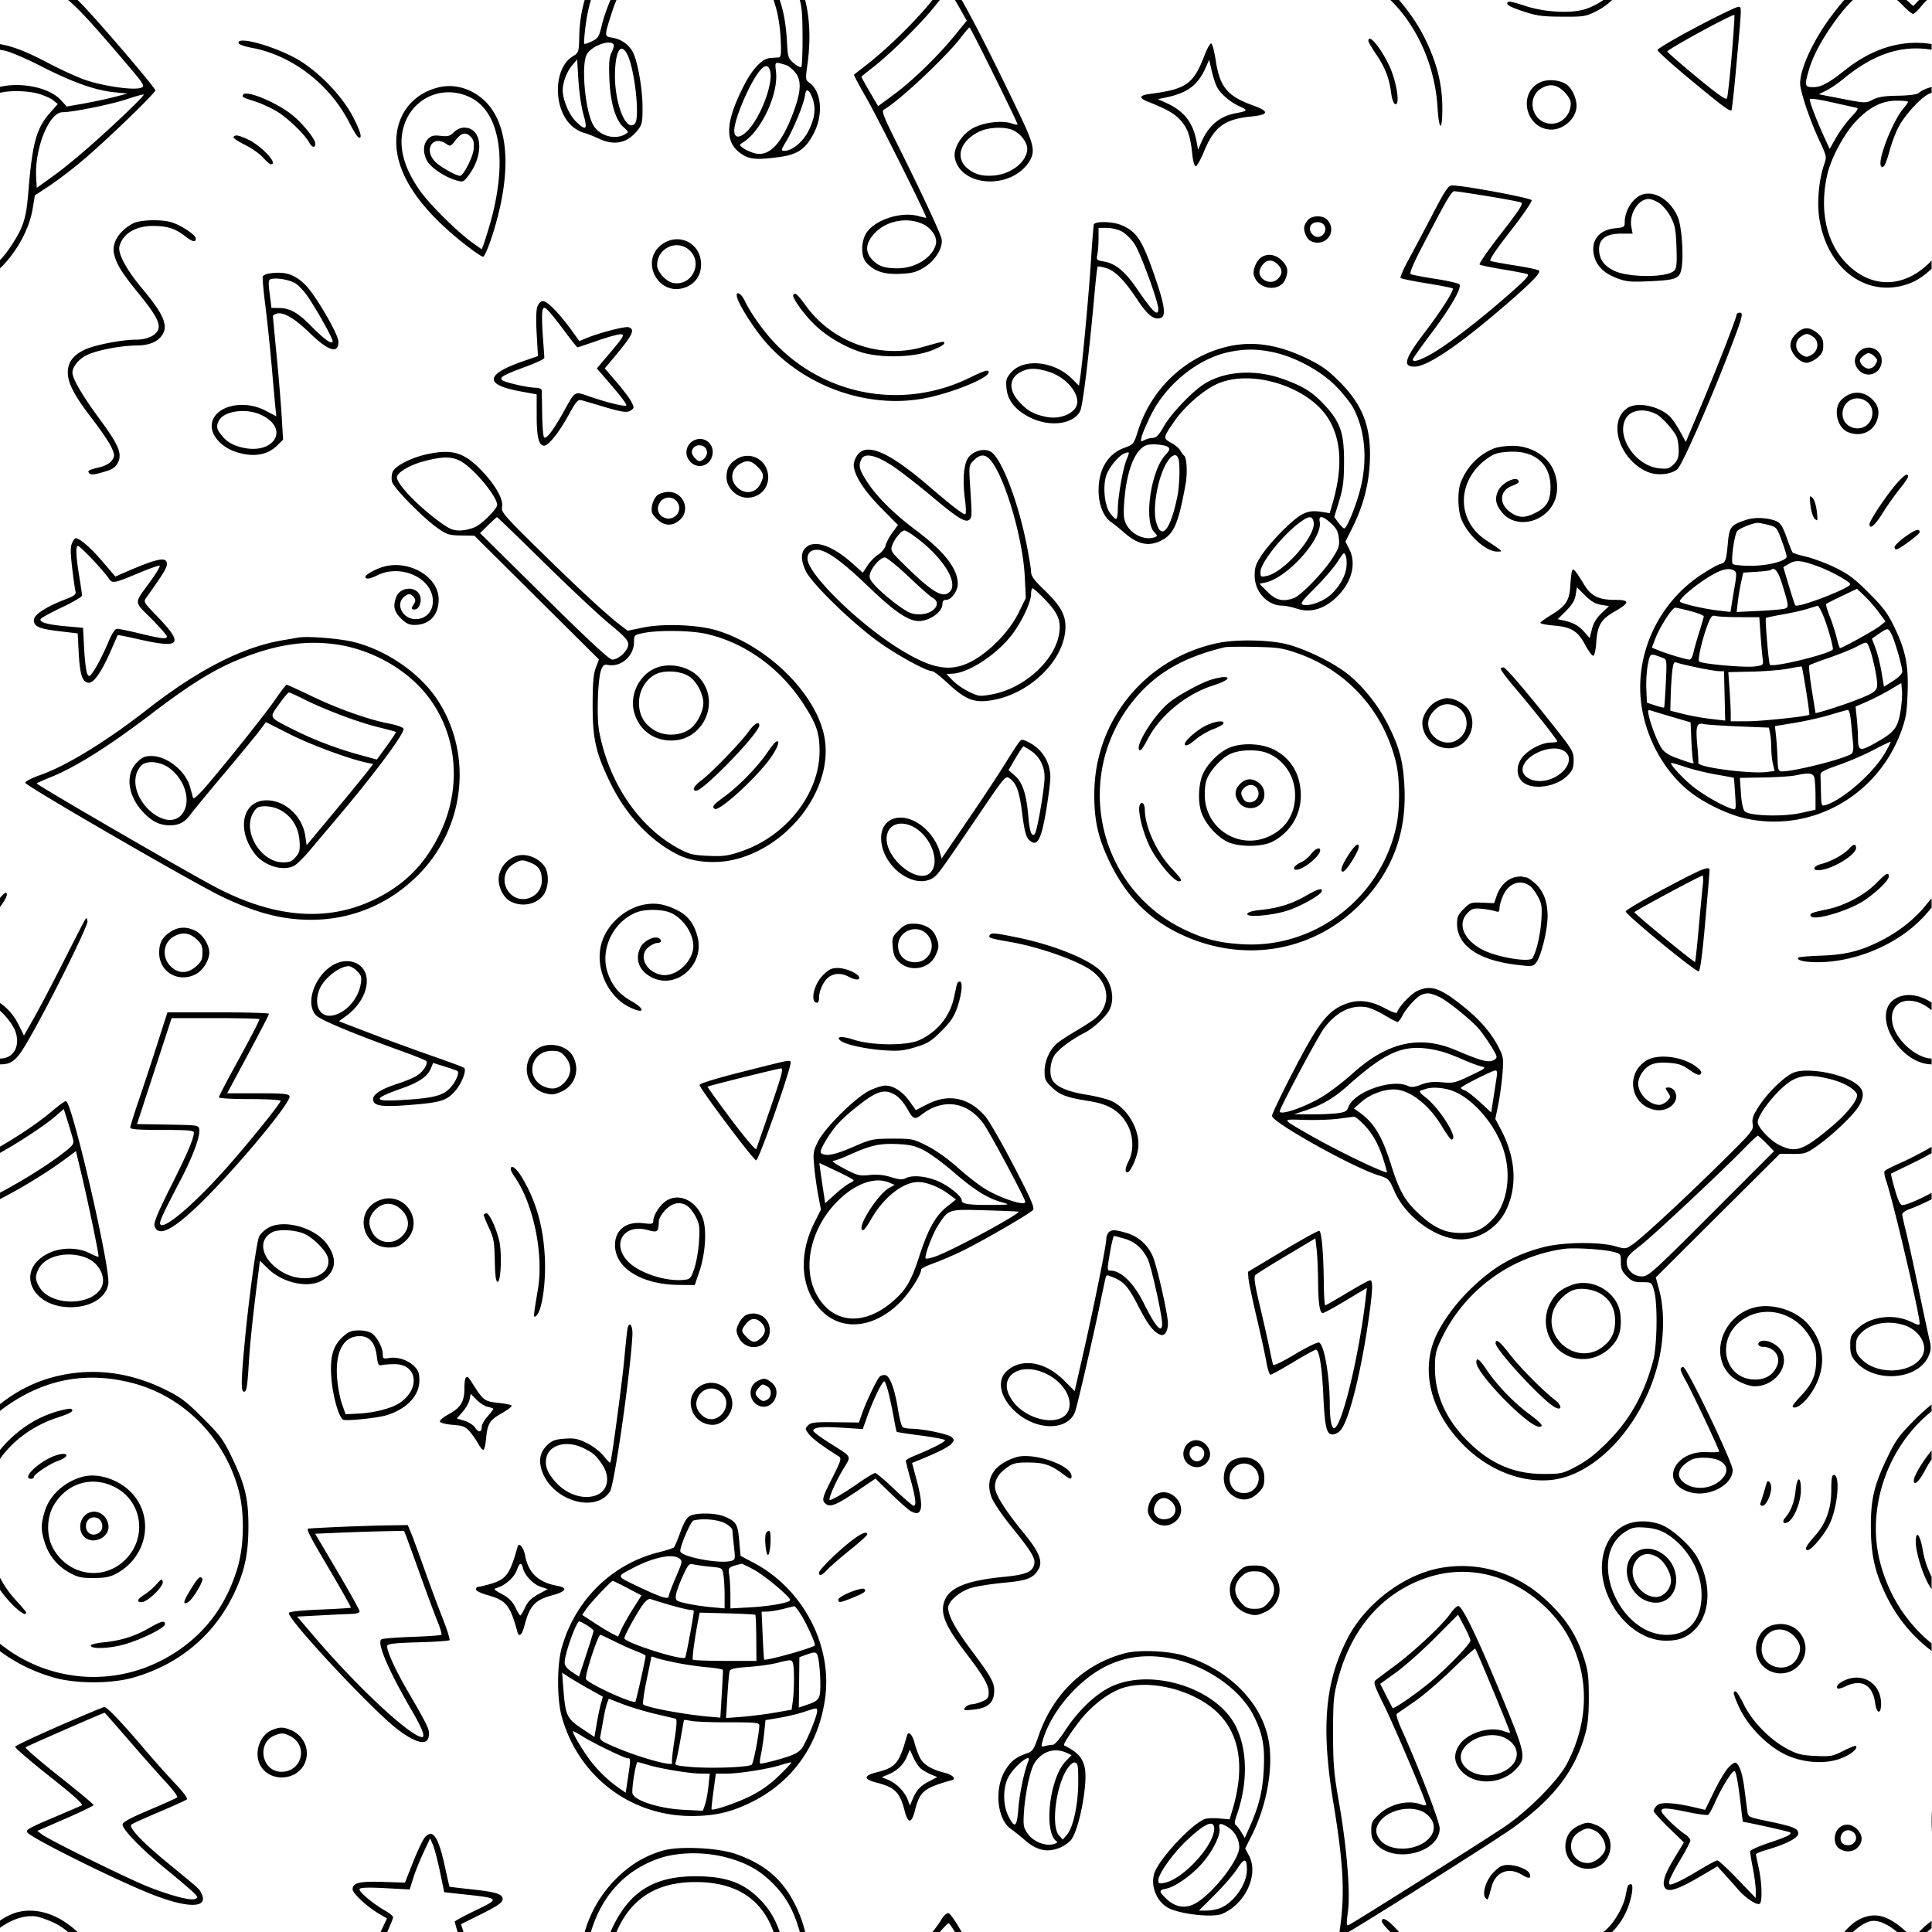 <svg width="250" height="250" viewBox="1 0 1000 1000" fill="none" xmlns="http://www.w3.org/2000/svg"><path fill-rule="evenodd" clip-rule="evenodd" d="M.792 994.272c3.581-2.531 7.36-4.244 10.912-4.888 9.762-1.773 20.234 2.018 29.431 10.616h-4.9c-2.654-2.201-4.907-3.626-7.22-4.731-3.291-1.572-7.556-3.068-9.477-3.323-5.85-.78-12.986 1.663-18.746 6.084v-3.758zM197.993 1000l3.304-7.019-4.154-2.438c-6.217-3.648-13.632-10.539-13.632-12.666 0-3.331 3.567-4.197 15.688-3.808l11.394.366 4.257-10.72c2.341-5.895 5.087-11.636 6.102-12.757 4.123-4.556 6.969-.318 10.389 15.468 1.185 5.467 2.243 10.019 2.352 10.117.109.098 5.007.69 10.883 1.317 13.531 1.444 16.963 2.567 16.556 5.421-.229 1.603-2.924 3.428-10.914 7.392l-10.61 5.264 1.299 4.063h-3.041c-.853-2.849-1.459-5.04-1.465-5.34-.008-.4 4.812-3.025 10.71-5.836 12.682-6.042 12.53-6.304-4.72-8.17l-11.454-1.239-2.193-10.555c-1.207-5.805-2.847-12.088-3.646-13.963l-1.452-3.408-3.499 7.482c-1.923 4.116-4.305 10.076-5.292 13.246l-1.796 5.763-12.632-.667c-8.745-.462-12.841-.331-13.308.425-.736 1.19 6.968 7.695 13.383 11.3 2.178 1.224 3.959 2.756 3.959 3.405 0 .516-1.281 3.663-3.05 7.557h-3.418zm105.631 0c3.025-10.377 8.444-19.672 16.024-27.329 7.385-7.457 15.306-12.218 24.758-14.879 8.332-2.346 28.179-1.39 37.37 1.8 15.216 5.281 24.487 13.298 31.108 26.898a67.642 67.642 0 0 1 4.876 13.51h-2.78c-.325-1.237-.727-2.524-1.223-4.017-3.155-9.497-7.204-15.944-14.116-22.483-6.42-6.071-13.318-9.693-23.341-12.256-11.131-2.848-24.555-2.604-34.01.616-17.6 5.995-29.823 19.256-35.444 38.14h-3.222zm180.034 0c1.994-2.508 3.613-4.771 4.725-6.653 1.01-1.708 2.527-3.106 3.374-3.106.931 0 3.321 3.356 7.003 9.759h-3.479c-1.562-2.55-2.854-4.39-3.209-4.508-.365-.122-2.237 1.746-4.586 4.508h-3.828zm210.694 0c.049-.667.164-1.552.328-2.711 2.453-17.436 1.595-33.224-3.463-63.758-6.511-39.31-4.506-62.809 7.304-85.59 9.44-18.207 29.643-33.314 48.818-36.502 20.008-3.326 39.678 3.04 55.081 17.827 9.322 8.949 14.516 17.033 18.273 28.443 2.259 6.86 2.634 9.733 2.669 20.452.029 9.006-.456 14.272-1.745 18.955-5.372 19.513-16.344 33.798-37.75 49.157-8.961 6.429-70.253 45.119-84.892 53.727h-4.623zm26.323 0a38.301 38.301 0 0 0-.289-.281c-2.271-2.195-4.131-4.552-4.131-5.238-.002-3.05 4.039-.012 8.875 5.519h-4.455zm110.232 0 .208-.156c4.951-3.782 10.234-12.632 11.388-19.081.393-2.195.906-4.327 1.14-4.739.236-.412.907-.748 1.495-.748 1.737 0 .344 8.135-2.43 14.193-1.896 4.143-4.309 7.638-7.278 10.531h-4.523zm124.669 0c3.552-4.001 6.093-5.869 9.308-7.212 7.09-2.962 13.541-1.116 21.827 6.247l1.086.965h-4.869c-4.231-3.599-8.678-5.768-12.04-5.768-3.039 0-6.727 1.997-10.781 5.768h-4.531zm38.732 0 .883-.912a39.463 39.463 0 0 1 5.609-4.815v3.757a30.673 30.673 0 0 0-2.339 1.97h-4.153zm6.492-51.906c-.23-3.724-.24-7.458 0-10.88v10.88zm0-93.605c-9.761-7.348-17.636-16.785-23.157-27.926-6.088-12.289-8.211-21.427-8.289-35.698-.082-14.792 1.628-22.128 8.469-36.338 4.44-9.221 6.096-11.494 14.63-20.069a96.551 96.551 0 0 1 8.347-7.496v3.511c-22.869 18.262-33.926 50.274-26.627 78.298 4.558 17.5 14.169 31.734 26.627 41.857v3.861zm0-233.74c-4.404 2.227-8.357 4.004-11.441 5.087-2.057.723-3.742 1.935-3.742 2.694 0 .759.873 4.821 1.938 9.027 1.065 4.208 3.992 17.526 6.502 29.598s5.06 23.969 5.667 26.438c.896 3.626.816 5.184-.411 8.099-5.331 12.727-28.251 14.441-38.011 2.843-2.075-2.467-2.62-4.167-2.62-8.18 0-4.584.367-5.416 3.857-8.735 6.713-6.386 18.801-7.819 27.914-3.311 3.312 1.638 4.143 1.763 4.143.619 0-4.823-13.965-64.32-17.309-73.741-.797-2.248-1.157-4.511-.8-5.027.357-.517 3.568-2.212 7.135-3.767 5.285-2.306 11.226-5.366 17.178-8.778v3.261c-3.093 1.735-6.052 3.306-8.698 4.594-6.584 3.204-12.118 5.898-12.3 5.988-.18.09.711 3.793 1.983 8.231 1.583 5.52 2.79 8.066 3.822 8.063 2.174-.007 8.03-2.552 15.193-6.31v3.307zm0-69.844c-17.009-.193-31.518-26.229-18.873-33.94 5.407-3.297 12.668-2.185 18.873 1.999v3.99c-1.435-1.243-2.899-2.286-4.29-2.996-10.205-5.206-18.357.267-15.76 10.581 2.085 8.276 12.436 17.233 20.05 17.372v2.994zm0-81.189c-2.136 2.759-4.989 5.886-8.093 8.68-13.453 12.11-33.18 19.678-51.194 19.64-6.724-.014-10.992-1.089-9.651-2.43.308-.307 5.458-.734 11.445-.948 12.551-.448 19.95-2.202 30.012-7.114 9.815-4.791 18.513-11.553 24.546-19.081a84.714 84.714 0 0 1 2.935-3.481v4.734zm0-330.604c-3.675 3.484-7.606 6.165-11.479 7.607-21.722 8.089-42.755-7.221-46.7-33.993-1.222-8.299-.125-20.008 2.601-27.732 1.335-3.784 1.251-4.194-2.502-12.204-4.904-10.463-9.978-25.518-9.978-29.602 0-7.916 7.2-23.194 16.899-35.86 2.328-3.04 4.245-5.425 5.935-7.328h4.531c-2.471 2.299-5.076 5.257-7.755 8.825-7.597 10.116-12.722 19.407-15.024 27.241-2.425 8.252-2.237 9.047 2.149 9.042 4.174-.004 7.898-2.004 16.711-8.972 11.682-9.241 24.036-13.97 36.489-13.97 2.792 0 5.436.195 8.123.643v2.92c-15.872-2.561-30.185 2.266-46.11 15.447-2.469 2.044-6.245 4.598-8.391 5.676l-3.901 1.96 12.115 2.334c12.029 2.318 12.141 2.321 15.872.429 2.813-1.424 6.076-1.937 12.948-2.033 5.191-.072 9.781-.619 10.551-1.26 1.776-1.473 4.167-2.549 6.916-3.252v3.067c-.67.185-1.248.399-1.714.64-4.518 2.34-12.781 11.598-15.734 17.628-1.443 2.945-3.396 8.234-4.344 11.755-1.965 7.305-3.288 9.639-4.424 7.802-1.835-2.97 5.93-22.996 11.471-29.581 1.406-1.67 2.555-3.308 2.555-3.64 0-.333-2.605-.605-5.79-.605-7.815 0-14.506 3.437-21.596 11.095-5.815 6.28-12.435 18.661-14.336 26.816-4.188 17.94-.92 34.567 8.906 45.318 13.419 14.684 31.228 14.083 45.006-.452v4.239zM835.432 0c-2.354 2.294-5.06 4.208-8.137 5.766-5.478 2.774-6.434 2.929-17.761 2.872-10.271-.051-13.142-.447-20.203-2.787-7.571-2.509-9.453-3.763-7.479-4.982.413-.255 4.117.675 8.23 2.067 9.845 3.332 23.332 4.167 31.059 1.92C824.085 4 828.41 1.844 830.907 0h4.525zM725.128 0c4.304 4.923 9.239 11.821 12.511 18.157 6.588 12.757 9.713 24.262 9.892 36.433.199 13.392-1.653 14.142-2.46.998-1.309-21.292-10.336-41.85-24.396-55.588h4.453zM498.76 0c6.425 11.171 16.784 31.615 30.196 59.686 7.432 15.557 8.07 19.05 4.455 24.413-9.507 14.108-34.898 12.671-38.154-2.158-1.036-4.712 2.98-11.747 8.695-15.235 5.338-3.257 15.447-4.637 20.663-2.819 1.696.591 3.083.834 3.083.539 0-1.144-24.301-50.239-24.853-50.21-.323.017-2.157 2.123-4.078 4.68-7.68 10.224-32.43 33.466-40.369 37.909-1.16.65.155 3.997 6.777 17.254 12.8 25.623 22.624 46.649 23.194 49.638.849 4.453-3.271 11.193-8.978 14.685-4.106 2.513-6.164 3.062-12.567 3.353-8.282.376-13.359-1.321-17.441-5.834-2.929-3.239-2.754-11.408.337-15.742 4.716-6.612 17.861-10.743 26.55-8.345 2.161.597 4.026.985 4.146.863.528-.538-24.821-51.242-30.942-61.894-3.726-6.484-6.617-11.942-6.426-12.128.192-.188 3.02-2.411 6.283-4.941 11.636-9.02 26.14-23.423 34.327-33.714h3.826c-.813.957-1.686 2.02-2.572 3.146-6.986 8.869-23.904 25.561-32.445 32.009-3.067 2.316-5.578 4.401-5.578 4.632 0 .231 1.941 3.735 4.312 7.787l4.313 7.367 8.458-6.254c9.626-7.119 22.702-19.853 31.466-30.644l5.968-7.35-4.218-7.451c-.65-1.149-1.3-2.249-1.908-3.242h3.48zm-81.001 0c2.488 10.112 2.854 21.262 1.128 33.675-1.009 7.253-.955 7.74 1.004 9.112 6.188 4.335 7.365 16.177 2.556 25.728-4.307 8.552-8.443 11.467-18.114 12.768-10.765 1.447-14.751 1.252-18.429-.902-10.095-5.912-9.993-16.379.359-36.505 4.385-8.525 9.375-13.648 13.522-13.88 1.49-.084 3.382-.202 4.205-.261 1.236-.089 1.433-1.587 1.132-8.577-.349-8.099-1.591-15.151-3.725-21.158h3.192c2.07 6.069 3.296 13.148 3.734 21.401.44 8.296.613 8.839 3.595 11.348 1.722 1.449 3.449 2.317 3.837 1.929.39-.389.675-7.516.637-15.838-.049-10.552-.236-14.374-1.412-18.84h2.779zm-97.67 0a67.264 67.264 0 0 0-2.244 6.012c-4.202 13.061-4.206 12.816.21 13.522 4.418.707 8.563 3.646 10.518 7.459 2.44 4.754 4.889 18.392 4.988 27.758.082 7.787-.213 9.574-1.962 11.92-5.452 7.318-12.207 9.005-20.542 5.131-2.933-1.365-6.535-2.765-8.001-3.112-1.467-.347-4.013-1.764-5.659-3.148-10.208-8.589-10.161-30.161.078-36.387 3.119-1.898 3.146-1.987 3.36-10.82.153-6.385 1.096-12.529 2.789-18.335h3.222c-1.211 4.068-2.115 8.397-2.701 12.97-.652 5.093-.99 9.457-.748 9.697.24.241 2.035-.335 3.988-1.279 3.256-1.572 3.694-2.316 5.26-8.909.763-3.212 2.56-8.32 4.346-12.479h3.098zM41.137 0c.352.329.703.665 1.05 1.008C50.01 8.717 81.37 45.323 81.382 46.76c.012 1.485-25.644 26.215-37.9 36.532-5.213 4.387-12.84 10.194-16.947 12.904l-7.47 4.927-1.195 7.087c-1.863 11.055-8.796 23.028-17.078 30.9v-4.237c2.127-2.246 4.16-4.825 6.062-7.731 6.304-9.623 7.705-14.02 8.796-27.594 2.027-25.202 4.17-33.117 11.103-40.994l4.155-4.721-2.292-1.857c-1.26-1.021-4.575-2.535-7.363-3.363-5.826-1.73-15.554-1.886-20.46-.516V45.03c10.239-2.624 25.36-.031 31.5 6.579l3.279 3.529 8.694-1.537c4.782-.846 11.836-2.35 15.677-3.342l6.983-1.805-6.983-.725c-9.785-1.014-21.694-5.262-37.523-13.383-7.467-3.831-15.907-7.466-18.754-8.076a57.179 57.179 0 0 0-2.874-.541v-2.92c7.066 1.18 14.372 4.114 25.23 9.846 6.584 3.475 15.357 7.454 19.492 8.843 9.28 3.115 24.423 5.271 28.193 4.015 2.707-.902 2.703-.908-11.345-17.363C49.084 12.598 41.782 4.602 36.233 0h4.904zM.792 464.981c1.518-1.711 2.678-2.845 2.962-2.845 1.842 0 .288 3.36-2.962 7.578v-4.733zm0 53.983c3.858 2.605 7.304 6.401 9.636 11.064l2.98 5.965 5.248-9.244c2.888-5.084 9.777-18.222 15.31-29.196 5.535-10.975 10.5-20.627 11.035-21.45.8-1.233 1.029-1.103 1.29.739.33 2.317-19.257 41.765-30.27 60.959-6.38 11.12-8.717 13.141-15.14 13.105l-.089-.001v-2.994l.105.001c6.623.052 10.323-5.516 8.482-12.766-.94-3.707-4.614-8.728-8.587-12.192v-3.99zm0 74.652c10.17-5.839 20.348-12.708 27.264-18.594 3.271-2.783 6.455-5.078 7.076-5.1 3.049-.106 23.175 86.743 21.931 94.632-1.117 7.085-9.04 12.021-19.35 12.057-20.73.073-28.939-19.34-11.776-27.848 6.473-3.207 15.275-3.258 21.422-.122 2.363 1.206 4.45 2.038 4.64 1.849.41-.411-5.312-28.011-9.037-43.591l-2.658-11.115-4.148 3.127C26.24 606.387 12.06 615.043.793 620.749v-3.307c10.33-5.425 23.365-13.38 31.94-19.88 5.925-4.492 6.636-5.385 6.099-7.653-.336-1.412-1.56-5.565-2.72-9.228l-2.107-6.661-3.99 3.464c-5.81 5.044-18.303 13.25-29.222 19.392v-3.26zm0 133.346c11.69-9.315 24.409-14.594 39.146-16.335 15.463-1.826 31.227 1.078 46.441 8.555 8.18 4.02 10.861 6.039 19.569 14.737 9.089 9.075 10.593 11.118 15.13 20.543 6.875 14.275 8.584 21.596 8.502 36.403-.077 14.263-2.238 23.579-8.254 35.599-10.356 20.691-28.305 35.313-51.407 41.876-11.332 3.218-29.572 3.218-40.903 0-10.543-2.995-20.045-7.688-28.224-13.85v-3.862c25.286 20.561 62.283 24.157 92.427 3.688 15.039-10.214 25.182-24.321 30.683-42.677 3.515-11.731 3.756-28.738.572-40.477-7.438-27.419-28.943-48.847-55.716-55.513-23.437-5.836-44.802-1.743-64.754 12.404a71.108 71.108 0 0 0-3.212 2.419v-3.51zM987.797 0l3.5 3.11L994.308 0h4.156a29.88 29.88 0 0 0-2.961 3.175c-1.78 2.215-3.722 4.019-4.315 4.009-.594-.009-3.043-2.047-5.44-4.529A39.787 39.787 0 0 0 982.925 0h4.872zm-586.4 1000c-6.14-17.287-19.673-25.91-40.579-25.851-19.952.056-33.246 8.463-40.731 25.851h-3.097c.414-.963.828-1.875 1.226-2.7 8.878-18.358 21.479-26.106 42.508-26.139 16.461-.026 25.656 3.436 34.641 13.04 4.024 4.303 7.078 9.508 9.224 15.799h-3.192zM1000.8 822.565a33.5 33.5 0 0 1-1.442-2.269c-3.314-5.741-6.756-17.021-6.756-22.137 0-6.525 2.25-3.957 3.61 4.123.803 4.767 2.362 9.456 4.588 13.871v6.412zm0-67.155a48.188 48.188 0 0 0-3.373 5.566c-2.972 5.748-5.823 8.361-5.823 5.337 0-2.451 4.35-9.581 9.196-15.552v4.649zM.792 750.762c1.415-1.746 2.872-3.394 4.274-4.796 7.635-7.637 16.367-12.864 25.945-15.536 3.292-.918 6.323-1.475 6.734-1.236 1.886 1.091.172 2.184-7.26 4.632C18.148 737.891 7.64 745.587.792 755.407v-4.645zm0 65.391a52.25 52.25 0 0 0 8.344 12.031c2.978 3.216 5.414 6.125 5.414 6.463 0 3.214-8.755-4.749-13.758-12.082v-6.412zm406.896-782.54c-5.964-1.711-5.602-1.985-5.006 3.797 1.196 11.567-7.791 30.594-17.169 36.35-1.967 1.208-1.966 1.218.003 2.773 1.086.858 3.634 2.057 5.662 2.665 7.892 2.364 14.527-4.632 20.787-21.916 3.784-10.448 3.909-15.923.462-20.021-1.396-1.659-3.529-3.3-4.739-3.648zm-8.043 3.232c-.905-3.605-3.001-3.416-5.969.536-5.281 7.031-12.632 24.594-12.632 30.179 0 4.029 2.683 4.183 6.615.381 6.721-6.499 13.648-24.471 11.986-31.096zm22.338 15.382c-.575-2.139-1.657-4.396-2.403-5.015-1.089-.903-1.465-.456-1.906 2.254-.755 4.654-5.808 17.009-9.541 23.332-3.054 5.172-3.065 5.237-.856 5.237 3.628 0 9.051-4.404 11.836-9.613 3.295-6.162 4.198-11.263 2.87-16.195zM318.617 23.043c-1.78-2.88-11.67.815-13.944 5.209-2.879 5.568-.884 28.22 3.177 36.073 3.373 6.52 12.892 8.691 18.189 4.149.201-.172-.814-1.346-2.255-2.609-4.21-3.688-6.871-12.689-7.369-24.923-.342-8.401-.097-11.328 1.155-13.838.873-1.752 1.345-3.579 1.047-4.061zm7.038 5.069c-3.135-6.061-5.85-2.364-6.314 8.595-.661 15.637 5.512 32.111 10.242 27.333 2.762-2.789-.04-28.407-3.928-35.928zm-22.648 31.217c-1.072-3.703-2.247-11.65-2.61-17.656l-.661-10.924-2.705 3.223c-2.681 3.193-4.76 8.73-4.771 12.705-.013 4.756 3.198 12.546 6.553 15.903 5.483 5.482 6.494 4.698 4.194-3.251zM65.43 59.276c5.76-5.469 10.25-10.118 9.975-10.331-.273-.213-4.115.837-8.534 2.332-7.978 2.7-28.18 6.805-33.49 6.805-6.957 0-14.527 18.736-13.654 33.79l.31 5.339 7.98-5.721c9.192-6.59 22.41-17.971 37.413-32.214zm-19.455 591.9c-9.407-3.949-21.417-1.312-24.924 5.471-1.996 3.861-1.904 5.864.448 9.72 5.709 9.365 25.62 9.842 31.573.756 3.308-5.05-.264-13.079-7.097-15.947zM26.987 754.509c4.536-2.203 8.884-2.668 8.29-.888-.212.642-2.04 1.738-4.06 2.438-4.311 1.492-12.676 7.046-12.676 8.416 0 .523-.675.95-1.497.95-4.5 0 1.872-6.996 9.944-10.916zm16.994 9.802c8.052-2.077 18.887 1.604 25.343 8.608 11.773 12.773 7.728 33.2-8.25 41.656-3.166 1.676-5.863 2.189-11.606 2.207-6.438.019-8.223-.388-12.772-2.908-6.18-3.423-10.648-9.034-12.701-15.949-1.858-6.252-1.84-8.924.1-15.453 2.544-8.567 10.361-15.707 19.886-18.161zm16.451 5.414c-11.785-6.034-24.833-2.137-31.645 9.452-3.613 6.148-3.835 15.497-.517 21.808 7.296 13.875 24.61 17.496 36.204 7.571 12.978-11.109 10.888-31.187-4.042-38.831zm-15.78 14.969c4.175-4.442 11.182-1.98 12.407 4.36 1.252 6.486-7.84 11.041-12.58 6.301-2.67-2.67-2.587-7.722.174-10.661zm7.423 1.447c-2.976-1.961-6.599.084-6.599 3.727 0 4.225 4.401 5.932 7.446 2.888 1.681-1.683 1.227-5.249-.846-6.615zm47.915 36.052c3.532-5.724 4.692-6.752 5.728-5.077.768 1.244-5.114 10.953-7.367 12.159-2.99 1.601-2.552-.294 1.639-7.082zm-18.072-2.1c2.632-2.95 2.973-3.085 3.316-1.311.462 2.377-7.987 10.493-10.922 10.493-2.86 0-2.29-1.591 1.388-3.864 1.805-1.116 4.605-3.509 6.218-5.318zM77.9 842.821c6.625-3.806 8.48-4.274 8.48-2.135 0 2.131-14.794 9.144-23.266 11.029-7.703 1.714-15.143 1.718-15.143.008 0-.549 3.003-1.295 6.674-1.658 8.932-.883 16.032-3.095 23.255-7.244zm775.334-293.933c6.136-3.741 19.371-1.942 26.113 3.55 2.162 1.761 2.674 2.721 1.877 3.519-.798.798-2.362.206-5.732-2.169-3.778-2.663-5.802-3.342-10.948-3.669-4.518-.288-7.203.058-9.445 1.218-3.332 1.724-6.159 6.113-6.159 9.567 0 5.264 5.685 10.974 10.925 10.974 1.125 0 2.948-.904 4.054-2.009 1.889-1.89 1.912-2.157.384-4.489-1.552-2.368-1.532-2.481.45-2.481 1.141 0 2.55.889 3.131 1.975 2.831 5.288-3.233 10.921-10.323 9.59-12.668-2.376-15.444-18.797-4.327-25.576zm-467.949 5.855c24.059-6.087 24.078-6.091 24.952-5.218 1.091 1.091-16.516 51.378-17.882 51.072-1.548-.347-29.268-37.301-29.268-39.017 0-.756 8.442-3.356 22.198-6.837zm14.64 18.382c5.784-16.793 6.672-20.186 5.263-20.108-1.726.094-37.339 8.96-37.941 9.444-.179.146 5.312 7.771 12.202 16.946 7.455 9.921 12.73 16.121 13.023 15.301.272-.759 3.625-10.471 7.453-21.583zm-121.566-29.671c5.55-4.669 16.075-2.799 19.295 3.426 3.617 6.997.942 15.036-6.028 18.12-3.681 1.628-5.054 1.776-8.337.892-10.193-2.746-13.023-15.626-4.93-22.438zm15.232 3.536c-2.173-2.582-3.289-3.07-7.028-3.07-11.002 0-13.964 14.299-3.838 18.529 4.429 1.851 7.797 1.006 10.959-2.752 3.323-3.948 3.287-8.689-.093-12.707zm635.427 8.343c6.604-3.009 24.977.103 32.584 5.519 4.177 2.975 4.653 6.353 1.622 11.524-2.815 4.806-14.177 15.593-22.375 21.245-4.897 3.376-5.94 3.694-11.973 3.647l-6.608-.051-64.237 63.952 1.881 6.984c2.46 9.127 2.505 22.357.114 33.938-6.906 33.462-32.494 62.165-57.075 64.023-15.443 1.169-31.831-5.507-44.362-18.066-17.54-17.581-22.77-39.758-13.667-57.947 3.925-7.843 10.422-16.393 17.859-23.506 11.669-11.156 21.914-17.004 36.776-20.988 9.99-2.678 28.93-2.97 37.412-.578 5.413 1.527 5.535 1.515 9.123-.946 4.975-3.413 26.939-23.76 46.452-43.034 15.57-15.38 16.147-16.094 15.634-19.328-.434-2.736.192-4.466 3.377-9.344 4.461-6.827 12.708-14.877 17.463-17.044zm19.284 3.212c-9.855-2.477-15.333-2.161-20.601 1.187-6.772 4.302-16.907 16.975-16.907 21.141 0 2.632 6.649 9.621 11.292 11.868 8.452 4.092 12.02 2.845 26.587-9.293 8.879-7.396 14.771-15.1 13.327-17.423-1.831-2.945-7.099-5.823-13.698-7.48zm-32.999 33.308c-2.154-2.207-4.177-4.012-4.496-4.012-.318 0-3.034 2.52-6.033 5.6-12.284 12.614-47.844 45.944-54.581 51.159-6.187 4.789-7.228 6.037-7.232 8.664-.008 4.119 3.562 7.406 8.044 7.406 3.177 0 5.849-2.416 35.824-32.403l32.392-32.403-3.918-4.011zm-79.582 56.027c-5.044-1.256-19.765-2.159-24.69-1.514-27.774 3.631-52.146 21.491-64.138 46.998-2.718 5.781-3.156 7.822-3.161 14.695-.011 13.883 5.686 26.611 16.951 37.876 11.738 11.738 23.934 16.996 39.372 16.974 9.101-.013 9.776-.171 16.961-3.958 5.301-2.795 9.955-6.427 15.963-12.458 11.651-11.697 18.904-24.599 23.667-42.098 2.125-7.806 2.421-30.098.485-36.492-1.282-4.234-1.29-4.24-6.157-4.24-4.112 0-5.352-.48-7.943-3.069-2.476-2.478-3.07-3.899-3.07-7.364 0-4.222-.071-4.313-4.24-5.35zm-21.142 17.227c10.937-4.022 24.052 4.021 25.148 15.421.693 7.22-.44 11.63-4.047 15.737-9.788 11.149-26.663 9-32.74-4.168-2.552-5.529-2.402-12.181.397-17.473 2.595-4.91 5.578-7.435 11.242-9.517zm15.06 4.637c-3.903-2.412-10.073-3.335-14.016-2.095-3.767 1.183-8.474 5.66-10.203 9.7-6.503 15.199 11.938 29.815 25.023 19.835 4.703-3.587 6.526-7.401 6.526-13.649 0-6.098-2.505-10.809-7.33-13.791zm-54.524 25.485c0-2.642 2.257-.85 7.482 5.941 5.091 6.616 17.25 18.878 23.328 23.523 3.714 2.84 3.617 5.692-.126 3.689-6.336-3.391-30.684-29.698-30.684-33.153zm-9.977 9.907c0-2.834 1.661-1.645 5.248 3.758 5.106 7.691 13.965 16.936 21.833 22.787 6.739 5.011 8.177 6.807 5.453 6.807-5.675 0-32.534-27.536-32.534-33.352zm19.399-250.913c1.677-.486 3.645-.701 4.377-.477.73.225 1.706.408 2.168.408.461 0 2.284 1.216 4.051 2.703 4.591 3.864 6.87 9.54 6.896 17.183.026 7.28-3.343 21.022-5.938 24.227-1.664 2.056-2.066 2.095-10.604 1.042-19.469-2.401-30.326-10.012-30.326-21.261 0-3.395.624-4.764 3.464-7.604 3.284-3.283 3.784-3.451 9.594-3.213l6.133.25 1.294-3.765c1.643-4.783 4.995-8.362 8.891-9.493zm8.89 4.811c-4.846-4.2-11.359-2.24-14.333 4.315-1.068 2.35-1.951 5.336-1.963 6.635-.018 2-.364 2.248-2.266 1.617-1.234-.409-4.355-.952-6.935-1.207-4.037-.399-5.046-.11-7.234 2.078-5.839 5.839-1.857 14.711 8.823 19.662 7.753 3.594 23.242 6.005 24.643 3.836 2.016-3.117 4.079-11.822 4.599-19.407.467-6.788.242-8.628-1.464-11.972-1.109-2.174-2.851-4.674-3.87-5.557zm-458.929 9.182c5.698-1.054 10.196-.344 16.419 2.594 5.994 2.829 9.427 7.236 11.194 14.367 3.515 14.192-10.85 26.963-23.46 20.859-6.893-3.337-9.279-9.61-6.039-15.875 1.57-3.037 6.571-5.66 9.008-4.725 2.128.816 1.888 2.639-.347 2.639-1.023 0-3.043.93-4.489 2.068-5.475 4.306-1.857 12.59 6.277 14.377 6.55 1.439 14.871-4.882 16.562-12.58 1.448-6.595-3.905-15.894-11.12-19.318-4.426-2.1-13.677-2.233-18.381-.262-12.006 5.031-18.642 19.249-14.566 31.213 2.27 6.66 5.923 11.024 12.192 14.562 7.88 4.448 6.66 7.086-1.365 2.95-11.568-5.964-17.858-21.419-13.749-33.791 3.115-9.38 12.175-17.285 21.864-19.078zm131.621 13.399c2.894-2.894 4.25-3.517 7.657-3.517 5.591 0 9.885 2.413 11.602 6.519 1.816 4.347 1.783 5.877-.214 10.085-3.211 6.766-12.769 8.602-18.435 3.54-2.545-2.276-3.229-3.773-3.631-7.958-.467-4.853-.291-5.357 3.021-8.669zm14.716 1.997c-5.283-5.624-14.991-1.765-14.991 5.959 0 4.994 3.603 8.48 8.76 8.48 7.681 0 11.494-8.836 6.231-14.439zm381.574-23.606c19.768-10.51 23.428-12.006 23.461-9.593.01.686-.989 12.635-2.218 26.555-1.498 16.967-2.63 25.459-3.433 25.767-1.396.537-37.763-29.301-37.763-30.985 0-.624 8.979-5.908 19.953-11.744zm19.979-2.111c.297-2.605.19-4.697-.242-4.646-1.364.162-35.193 18.339-35.197 18.913-.006.786 30.97 26.174 31.405 25.739.201-.199 1.068-8.216 1.927-17.814.86-9.599 1.809-19.586 2.107-22.192zm89.786-.773c5.17-5.249 6.46-5.93 6.46-3.411 0 2.392-9.364 10.818-15.737 14.162-9.354 4.909-23.259 8.513-24.582 6.374-.872-1.411.128-1.841 8.221-3.529 9.269-1.932 19.487-7.351 25.638-13.596zm-704.695-13.795c5.065-2.114 12.245.359 15.511 5.342 2.063 3.151 2.087 9.407.05 13.346-2.983 5.768-11.277 7.928-17.694 4.609-4.412-2.281-7.264-9.141-5.902-14.199 1.106-4.108 4.042-7.432 8.035-9.098zm8.431 3.33c-4.402-1.839-5.316-1.784-9.142.55-5.466 3.332-6.207 10.802-1.537 15.473 5.864 5.864 16.214 1.504 16.214-6.829 0-5.035-1.485-7.501-5.535-9.194zm682.179-7.364c2.314-2.556 3.585-2.682 3.585-.353 0 3.434-11.565 10.603-18.369 11.387-4.685.54-4.226-1.91.596-3.182 5.078-1.339 11.521-4.905 14.188-7.852zm-444.813 44.722c.813-1.315 2.349-1.189 13.768 1.127 18.838 3.821 36.789 10.936 43.422 17.212 5.886 5.566 7.886 14.326 4.685 20.514-1.768 3.419-8.305 9.417-12.724 11.677-7 3.576-13.789 8.684-15.737 11.834-2.166 3.506-2.666 9.479-1.047 12.506 1.873 3.498 7.814 6.137 17.215 7.649 5.079.817 11.031 2.282 13.226 3.255 8.896 3.945 15.492 15.936 13.929 25.322-.801 4.81-4.018 11.686-5.469 11.686-1.46 0-1.185-2.275.737-6.082 2.742-5.433 2.293-13.461-1.07-19.201-3.879-6.618-9.602-10.044-19.322-11.564-11.669-1.826-15.233-3.131-19.414-7.108-3.359-3.195-3.808-4.179-3.808-8.308 0-5.147 2.469-10.873 6.138-14.231 1.288-1.178 5.932-4.246 10.323-6.816 4.388-2.571 9.033-5.646 10.32-6.836 7.586-7.011 6.706-17.278-2.057-23.961-6.974-5.321-27.266-12.507-42.959-15.215-10.021-1.729-11.017-2.068-10.156-3.46zM265.365 605.177c0-2.701 2.842-.643 5.724 4.145 7.368 12.244 11.126 25.378 11.92 41.652.628 12.871-1.419 27.167-4.28 29.876-1.821 1.728-1.802 1.331.679-13.414 3.098-18.418-2.344-44.574-12.176-58.517-1.027-1.457-1.867-3.141-1.867-3.742zm161.583-100.388c3.037-3.038 4.473-3.745 7.602-3.743 4.146.001 10.476 2.699 11.116 4.737.529 1.683-1.913 1.574-5.396-.243-3.723-1.943-7.337-1.899-10.224.125-2.641 1.849-5.105 7.068-5.105 10.811 0 1.39-.421 2.526-.938 2.526-3.834 0-1.889-9.379 2.945-14.213zm-175.55 124.116c0-.482.618-.877 1.373-.877 1.523 0 4.854 7.072 6.584 13.98 1.511 6.031.969 21.437-.753 21.437-.947 0-1.335-2.838-1.499-10.974-.193-9.616-.56-11.7-2.963-16.832-1.508-3.221-2.742-6.251-2.742-6.734zm244.957-119.63c.196-.685.817-1.247 1.383-1.247 1.705 0 1.163 6.195-1.135 13.025-1.737 5.158-3.379 7.645-8.307 12.583-5.341 5.352-7.092 6.443-13.435 8.369-6.166 1.874-8.697 2.122-16.384 1.613-9.235-.612-20.012-2.98-22.354-4.912-2.784-2.295.645-2.574 6.793-.554 9.372 3.081 27.494 3.187 33.953.199 9.468-4.38 15.889-12.366 17.989-22.374.629-3 1.303-6.016 1.497-6.702zm238.288 3.599c6.99-3.234 11.787-1.582 24.047 8.281 8.481 6.823 14.274 13.597 18.121 21.189 2.343 4.622 2.483 5.65 1.858 13.527-.372 4.689-1.355 11.84-2.184 15.892l-1.506 7.365 2.94 5.604c7.654 14.581 8.568 29.362 2.586 41.742-4.801 9.934-15.96 16.251-26.221 14.845-12.344-1.692-26.231-12.584-31.518-24.721-2.795-6.413-2.967-6.584-8.414-8.301-13.493-4.254-54.964-27.437-54.964-30.727 0-1.013 5.028-11.524 11.173-23.359 12.578-24.221 17.341-30.503 25.929-34.197 6.839-2.942 13.617-2.33 21.505 1.943 3.146 1.703 5.85 2.702 6.011 2.219 1.058-3.173 7.221-9.722 10.637-11.302zm41.076 44.289c.341-2.287.103-3.192-.809-3.069-2.033.273-17.746 8.229-17.75 8.988-.001.374.907.969 2.017 1.322 1.109.352 4.639 3.067 7.842 6.033l5.825 5.392 1.195-7.712c.657-4.242 1.414-9.171 1.68-10.954zm-23.463 7.247c-4.335-1.477-10.066-1.852-13.057-.854-.823.274-2.123.699-2.888.944-.938.298-.233 1.332 2.158 3.162 7.816 5.987 17.9 22.174 13.813 22.174-.486 0-2.7-3.056-4.919-6.793-6.729-11.326-16.901-19.146-24.906-19.146-5.612 0-12.445 2.632-16.832 6.483l-3.838 3.368 2.494 1.747c7.784 5.451 12.061 12.444 16.706 27.311 4.172 13.356 7.216 18.794 14.068 25.138 8.244 7.633 13.93 10.266 22.102 10.236 7.416-.028 11.089-1.612 16.391-7.071 7.658-7.885 9.988-23.122 5.554-36.302-4.524-13.443-16.335-26.815-26.846-30.397zm-45.294 17.694c-2.252-2.332-4.561-4.183-5.133-4.114-.571.07-4.181.547-8.022 1.061-3.841.513-11.758.788-17.591.61-12.06-.368-12.164-.789 1.787 7.283 13.941 8.066 38.207 19.844 40.903 19.852.086.001-.629-2.581-1.588-5.736-2.538-8.337-5.71-14.145-10.356-18.956zm38.82-66.188c-4.477-2.035-6.041-2.196-9.131-.945-2.474 1.002-7.807 6.924-9.93 11.028-.846 1.639-1.923 2.98-2.392 2.98-.468 0-3.449-1.565-6.626-3.478-3.177-1.913-7.297-3.764-9.156-4.112-8.017-1.504-15.767 2.271-22.21 10.819-3.086 4.095-22.959 41.324-22.959 43.012 0 2.401 13.643-2.364 22.516-7.865 3.878-2.404 10.836-7.773 15.463-11.931 17.884-16.071 34.539-19.781 53.192-11.849 12.496 5.313 16.328 6.4 18.999 5.384 1.852-.704 2.352-1.435 1.877-2.738-.918-2.515-6.748-11.282-9.482-14.263-4.628-5.043-16.178-14.235-20.161-16.042zm.9 28.209c-17.72-4.426-26.9-1.046-47.851 17.62-7.4 6.594-13.101 9.993-21.486 12.814l-6.485 2.181 8.481.055c4.664.03 10.758-.22 13.544-.554 4.344-.523 5.21-.996 6.094-3.338 2.927-7.755 22.327-14.654 30.603-10.883 1.936.882 3.408.749 7.038-.637 3.406-1.301 6.191-1.606 10.816-1.186 5.798.527 6.816.285 14.71-3.491 8.109-3.879 8.349-4.086 5.487-4.755-1.646-.384-6.136-2.078-9.977-3.764-3.841-1.685-8.779-3.514-10.974-4.062zm240.61-266.427c5.221-3.704 7.304-4.32 7.304-2.16 0 .886-9.158 7.764-11.57 8.69-.824.317-1.398-.089-1.398-.987 0-.838 2.549-3.333 5.664-5.543zm-209.487 68.345c.349-.349.963-.634 1.364-.634 1.105 0 11.229 11.765 24.466 28.433 11.36 14.305 11.884 15.172 11.884 19.638 0 3.805-.542 5.239-2.912 7.715-6.071 6.335-18.973 8.072-23.836 3.21-3.287-3.288-2.913-9.202.833-13.187 3.611-3.843 9.813-6.848 14.193-6.878 1.782-.012 3.242-.291 3.242-.618 0-.865-13.051-17.377-22.093-27.951-4.277-5.002-7.489-9.378-7.141-9.728zm33.002 42.821c-6.382-4.471-21.726 2.25-21.726 9.517 0 3.284 3.95 5.89 8.919 5.886 10.478-.008 19.425-10.768 12.807-15.403zm-66.557-25.67c1.87-1.002 4.43-1.822 5.691-1.822 4.048 0 9.11 2.78 11.241 6.175 5.175 8.245-.801 19.769-10.246 19.76-7.564-.006-13.732-5.935-13.732-13.198 0-3.708 3.386-8.951 7.046-10.915zm10.768 2.592c-4.729-2.445-9.169-1.354-12.687 3.12-7.388 9.392 6.425 20.974 14.903 12.496 4.638-4.638 3.498-12.661-2.216-15.616zm-226.509 18.322c1.338-1.606 1.634-1.597 5.046.153 6.94 3.561 11.104 10.34 11.104 18.083 0 2.267-.943 9.802-2.096 16.742-2.715 16.354-4.958 19.999-9.333 15.165-1.224-1.354-2.173-5.303-3.115-12.96-1.422-11.543-2.972-15.899-6.552-18.406-2.097-1.468-2.476-1.029-14.813 17.149-21.514 31.7-22.38 32.89-25.102 34.525-9.221 5.538-24.379-4.818-26.357-18.008-2.246-14.976 13.713-18.277 24.941-5.158 1.998 2.334 4.203 6.198 4.9 8.588l1.266 4.345 13.497-19.778c7.423-10.878 16.128-24.043 19.345-29.256 3.216-5.213 6.487-10.245 7.269-11.184zm6.298 4.638c-1.969-1.337-3.813-2.424-4.098-2.412-.284.011-2.132 2.779-4.107 6.149l-3.589 6.128 3.344 2.936c3.909 3.432 5.888 9.414 6.875 20.792.711 8.158 1.724 10.997 3.344 9.36 1.211-1.225 5.091-23.615 5.091-29.383 0-5.656-2.506-10.61-6.86-13.57zm-58.588 40.821c-6.516-4.97-14.022-4.15-15.891 1.734-3.644 11.48 16.932 28.724 23.08 19.341 3.457-5.276-.083-15.655-7.189-21.075zm338.456-134.041c.595-1.722 1.481-.714 6.403 7.29 3.557 5.784 7.464 7.675 15.858 7.675 7.789 0 7.768 1.457-.086 5.957-7.239 4.146-8.99 7.094-9.644 16.233-.288 4.021-.931 6.736-1.594 6.727-.613-.009-2.493-2.585-4.18-5.725-3.828-7.123-7.174-9.154-16.354-9.923-3.896-.328-6.958-.967-6.802-1.422.156-.454 2.716-2.296 5.69-4.092 7.466-4.512 9.346-7.38 9.811-14.975.211-3.436.615-6.922.898-7.745zm15.06 17.535c-2.972-.475-5.23-1.802-8.308-4.88l-4.228-4.228-.63 3.938c-.453 2.832-1.845 5.154-4.96 8.268l-4.33 4.33 2.623.569c5.259 1.14 8.18 2.717 11.01 5.939l2.89 3.291 1.167-4.633c.793-3.149 2.396-5.802 5.008-8.286l3.841-3.656-4.083-.652zm-198.88 19.863c9.559-2.079 26.794-1.839 36.104.503 9.742 2.451 23.968 9.403 31.559 15.422 8.196 6.499 16.197 16.644 21.287 26.989 5.787 11.761 7.525 18.591 8.148 32.029 1.104 23.84-6.67 43.984-23.414 60.674-24.745 24.661-61.177 30.305-93.529 14.49-15.763-7.706-27.197-19.446-35.41-36.359-6.213-12.795-8.272-21.814-8.198-35.916.198-37.816 26.217-69.731 63.453-77.832zm41.695 5.2c-7.724-2.688-10.146-3.049-22.141-3.299-7.408-.155-14.365-.067-15.464.195-21.226 5.061-35.547 13.32-46.843 27.017-32.053 38.858-19.412 97.329 25.721 118.995 10.606 5.091 17.867 6.948 30.12 7.7 37.608 2.312 71.944-24.063 79.841-61.329 1.846-8.707 1.807-23.947-.08-32.111-6.23-26.942-25.192-48.134-51.154-57.168zm-35.69 49.084c6.32-2.87 16.796-2.565 23.309.68 9.097 4.534 14.078 12.953 14.117 23.866.037 10.004-5.365 18.919-14.4 23.764-5.687 3.05-18.253 3.042-24.011-.015-5.37-2.852-10.711-8.894-12.88-14.574-2.149-5.627-1.742-15.428.862-20.827 2.429-5.035 8.116-10.674 13.003-12.894zm20.315 2.648c-5.043-2.104-14.277-1.944-19.292.334-4.756 2.161-10.883 8.942-12.498 13.833-.627 1.899-.95 6.064-.718 9.256 1.166 16.132 17.747 26.272 32.549 19.905 9.151-3.937 14.159-11.615 14.121-21.648-.037-9.658-5.541-18.085-14.162-21.68zm-14.294 15.867c2.992-2.993 6.4-3.125 9.887-.381 3.294 2.59 3.605 7.93.634 10.901s-8.311 2.661-10.902-.634c-2.742-3.486-2.611-6.894.381-9.886zm8.326 1.741c-1.657-1.658-4.347-1.497-6.215.37-1.836 1.838-1.937 2.86-.534 5.482 2 3.738 7.946 1.823 7.946-2.56 0-1.152-.539-2.634-1.197-3.292zm-60.319 9.337c.919-2.396 2.654-.936 2.667 2.244.039 8.685 5.991 21.884 13.553 30.052 5.696 6.153 6.211 7.053 4.038 7.053-2.615 0-11.691-10.924-15.179-18.268-3.64-7.665-6.18-18.21-5.079-21.081zM698.826 442.7c3.286-5.136 5.455-6.91 5.455-4.458 0 2.51-6.581 12.919-8.168 12.919-1.694 0-.684-3.151 2.713-8.461zm-19.25-.622c2.049-2.773 4.753-3.891 4.753-1.968 0 2.974-8.725 10.054-12.389 10.054-2.384 0-.854-2.385 2.477-3.859 1.663-.737 3.984-2.639 5.159-4.227zm-2.73 21.631c6.344-3.645 8.902-4.365 8.246-2.322-.608 1.891-10.211 7.364-17.095 9.743-7.789 2.693-22.067 3.95-21.382 1.882.303-.914 2.75-1.627 7.057-2.059 8.867-.887 15.979-3.111 23.174-7.244zm-49.08-111.87c2.303-.719 5.234-1.338 6.515-1.375 4.408-.127 1.577 2.143-5.452 4.372-13.901 4.407-27.386 15.485-33.805 27.769-1.638 3.134-3.287 5.7-3.667 5.702-4.364.015 6.69-18.239 15.052-24.855 4.823-3.817 16.189-9.997 21.357-11.613zm-1.935 23.422c4.619-2.097 8.979-2.509 8.407-.793-.207.618-2.635 1.967-5.396 2.998-2.762 1.03-6.924 3.503-9.251 5.494-2.758 2.361-4.571 3.281-5.207 2.645-1.291-1.291 5.981-7.862 11.447-10.344zm356.776-124.879c4.087-4.637 6.003-5.81 6.003-3.675 0 .587-1.972 3.487-4.383 6.446-2.41 2.96-6.337 8.523-8.73 12.363-4.033 6.481-6.84 8.847-6.84 5.771 0-1.82 8.953-15.237 13.95-20.905zm-641.388 5.985c1.182-.965 3.793-1.745 5.842-1.745 7.794 0 11.531 9.575 5.694 14.595-3.868 3.328-8.053 3.089-11.816-.674-2.627-2.628-2.959-3.54-2.448-6.734.325-2.032 1.553-4.482 2.728-5.442zm10.399 3.607c-2.135-3.257-6.881-3.212-9.042.086-1.891 2.886-1.174 6.07 1.716 7.617 5.132 2.747 10.485-2.881 7.326-7.703zm586.463 1.571c-.552-5.016-.473-5.309 1.047-3.871.93.881 1.904 3.913 2.243 6.984.552 5.016.473 5.31-1.048 3.871-.93-.881-1.904-3.913-2.242-6.984zm-33.049 7.474c4.565-1.467 11.54-1.065 15.739.909 1.844.866 3.146 3.035 4.99 8.315 1.372 3.929 2.786 7.434 3.14 7.788.355.355 3.497 1.308 6.982 2.118 3.485.811 10.153 3.311 14.818 5.557 6.968 3.355 10.099 5.703 17.573 13.177 7.473 7.473 9.823 10.607 13.179 17.575 5.914 12.276 7.444 19.906 6.905 34.419-.381 10.271-.881 13.145-3.527 20.226-12.349 33.071-46.502 52.005-80.325 44.533-9.056-2.002-21.448-7.939-28.871-13.835-15.661-12.438-25.725-33.644-25.681-54.113.052-23.307 12.169-45.532 31.819-58.368 4.068-2.656 8.429-5.089 9.693-5.407 2.703-.678 3.007-1.546 3.899-11.15.755-8.112 1.615-9.158 9.667-11.744zm-43.419 71.492c-6.662-2.492-6.441-2.584-7.652 3.241-.617 2.976-.99 8.683-.827 12.682l.296 7.272 4.302 1.431c2.367.787 4.437 1.272 4.601 1.077.164-.194.565-5.872.888-12.617.576-11.983.539-12.282-1.608-13.086zm17.755 4.983c-4.938-1.036-9.709-2.179-10.602-2.54-1.341-.543-1.728.266-2.227 4.64-.331 2.914-.692 8.665-.799 12.78l-.196 7.482 6.688 1.689c3.678.928 10.071 2.083 14.206 2.563l7.518.875-.62-25.562-2.495-.021c-1.372-.012-6.535-.87-11.473-1.906zm56.453 11.922c-1.079-6.721-2.1-12.312-2.271-12.424-.169-.113-3.227.371-6.794 1.075-3.566.706-12.041 1.406-18.833 1.559l-12.349.277.627 8.883c.343 4.886.627 10.61.627 12.721v3.837h8.428c7.367 0 31.342-2.526 32.21-3.393.174-.174-.567-5.815-1.645-12.535zm7.088-63.895c-9.268-3.503-12.291-3.847-15.763-1.8l-3.102 1.83 2.87 9.65c1.578 5.307 3.086 9.867 3.349 10.131 1.471 1.471 28.419-8.904 28.419-10.941 0-1.172-9.422-6.47-15.773-8.87zm-44.202 1.912c-2.713-1.718-6.6-.849-12.681 2.836-7.724 4.679-16.56 12.224-15.465 13.204 1.237 1.106 12.953 3.783 19.963 4.561l6.167.685.614-3.863c.336-2.124 1.101-6.716 1.698-10.205.888-5.192.833-6.503-.296-7.218zm24.629 6.584c-1.929-6.264-3.95-8.764-5.684-7.031-.289.29-3.634.725-7.433.967l-6.907.44-1.082 4.805c-.594 2.641-1.367 7.226-1.716 10.187l-.634 5.383 11.693-.559c6.431-.306 12.474-.868 13.43-1.247 1.948-.772 1.851-1.528-1.667-12.945zm50.039 14.8c-1.961-2.656-5.284-6.454-7.383-8.439l-3.819-3.61-7.699 3.662c-4.237 2.013-7.939 3.898-8.231 4.189-.29.291.536 3.186 1.836 6.434 1.301 3.247 2.916 8.26 3.591 11.142.673 2.881 1.463 5.237 1.752 5.237 1.211 0 17.958-9.297 20.625-11.449l2.896-2.336-3.568-4.83zm-28.794 1.566c-1.159-2.694-2.388-4.855-2.732-4.801-.345.054-2.647.739-5.116 1.521-2.47.782-8.272 2.088-12.894 2.902-4.623.814-8.584 1.66-8.805 1.881-.534.534 1.424 23.538 2.057 24.171 1.659 1.659 32.612-6.001 32.612-8.071 0-2.281-3.073-12.837-5.122-17.603zm-68.412-2.019c-3.728-.973-7.343-1.794-8.036-1.825-1.586-.073-8.026 9.909-10.365 16.062l-1.765 4.646 3.7 1.479c4.711 1.882 14.162 4.692 15.776 4.692.682 0 1.55-1.459 1.93-3.242.381-1.783 1.747-6.61 3.036-10.725 1.289-4.115 2.379-7.896 2.423-8.401.043-.506-2.972-1.714-6.699-2.686zm25.308 3.092c-5.576-.007-11.122-.278-12.326-.601-1.812-.486-2.454.051-3.734 3.115-2.823 6.754-5.92 19.478-4.966 20.403 1.348 1.309 24.041 3.31 29.039 2.56 4.289-.642 4.301-.654 3.828-4.325-.261-2.023-.751-7.607-1.089-12.409l-.617-8.729-10.135-.014zm78.591 8.871c-1.774-3.432-1.932-3.438-6.554-.261l-3.623 2.492 1.856 4.886c1.021 2.688 2.427 8.29 3.125 12.45l1.269 7.563 4.739-3.007c2.771-1.758 4.737-3.749 4.737-4.794 0-2.651-3.838-16.02-5.549-19.329zm-11.547 6.856c-1.315-3.271-1.177-3.266-6.867-.3-2.48 1.291-8.764 3.81-13.966 5.594-5.203 1.784-9.777 3.517-10.167 3.851-.391.332.161 5.988 1.227 12.565a3660.075 3660.075 0 0 1 1.958 12.14c.041.409 12.967-3.625 19.086-5.954 11.468-4.368 12.859-5.338 12.841-8.966-.016-3.62-2.437-14.76-4.112-18.93zm16.065 33.625c.669-3.816 1.062-8.809.875-11.097l-.341-4.16-5.987 3.541c-3.293 1.947-8.623 4.688-11.846 6.089l-5.859 2.548.622 5.949c.342 3.272.629 7.791.638 10.043.026 7.061.89 7.368 8.611 3.057 10.06-5.618 11.847-7.765 13.287-15.97zm-117.353 2.493c-4.849-1.414-9.871-2.925-11.16-3.357-2.23-.746-2.31-.621-1.625 2.556 1.036 4.801 4.139 12.807 6.381 16.462 1.343 2.189 3.538 3.739 7.24 5.11 8.324 3.083 10.123 3.546 9.434 2.431-.342-.551-.808-5.418-1.037-10.816l-.418-9.813-8.815-2.573zm91.889 2.791c-.377-4.248-1.031-6.691-1.768-6.614-.64.066-4.759 1.212-9.148 2.548-4.39 1.335-12.601 3.19-18.245 4.12l-10.263 1.692.557 4.988c.307 2.744.659 8.015.787 11.714.208 6.134.416 6.728 2.362 6.735 6.529.024 32.958-6.712 35.993-9.174.749-.608 1.045-2.575.77-5.131a748.831 748.831 0 0 1-1.045-10.878zm-58.151 1.899c-8.59-.35-16.788-.905-18.22-1.233-3.564-.816-4.151 1.181-3.237 11.019.409 4.41.65 8.52.535 9.133-.418 2.226 27.043 5.811 35.658 4.655l3.804-.51-.842-3.627c-.464-1.996-.854-5.704-.867-8.242-.013-2.538-.292-5.952-.619-7.586l-.594-2.972-15.618-.637zm75.558 13.994c1.859-3.148 3.205-5.84 2.992-5.982-.214-.143-4.203 1.753-8.867 4.214-4.664 2.459-12.745 5.947-17.959 7.751-7.841 2.711-9.466 3.625-9.406 5.291.039 1.107.151 5.187.25 9.065.172 6.817.253 7.028 2.422 6.369 8.826-2.684 24.424-16.313 30.568-26.708zm-87.237 10.92c-4.969-.855-12.264-2.648-16.213-3.984-3.949-1.336-7.178-2.223-7.178-1.97 0 1.493 7.367 9.191 12.464 13.022 5.757 4.329 14.629 9.282 19.118 10.672 2.114.655 2.144.518 1.613-7.602-.299-4.547-.593-8.339-.656-8.426-.065-.087-4.18-.857-9.148-1.712zm50.803 1.62c-.659-2.456-2.654-2.693-9.847-1.17-2.195.465-9.547.942-16.342 1.06l-12.351.215.544 7.932c.341 4.991 1.083 8.472 1.998 9.388 2.403 2.403 19.721 2.911 28.982.85l7.645-1.7-.015-7.165c-.007-3.941-.284-8.176-.614-9.41zm-23.836-130.844c-2.394-.604-4.939-1.077-5.657-1.053-2.294.077-9.036 2.77-10.341 4.129-1.545 1.612-3.524 15.933-2.373 17.175.456.492 4.557.911 9.113.93 9.003.038 18.758-2.48 18.758-4.842 0-.747-1.159-4.483-2.573-8.301-2.496-6.734-2.704-6.975-6.927-8.038zm-533.904-34.12c5.942-3.72 13.722-.741 15.75 6.03 2.188 7.297-2.759 14.024-10.311 14.024-5.479 0-10.74-5.115-10.74-10.442 0-4.694 1.348-7.138 5.301-9.612zm10.738 4.014c-3.089-3.088-5.3-3.545-8.557-1.764-5.092 2.786-6.016 8.385-2.04 12.361 3.932 3.933 9.577 3.178 12.054-1.613 2.097-4.055 1.83-5.696-1.457-8.984zm51.874-6.273c4.922-6.259 16.32-1.216 36.667 16.223 12.233 10.485 18.25 15.112 19.026 14.633.425-.262.357-3.526-.149-7.253-1.483-10.924-.64-19.668 2.186-22.676 3.049-3.246 8.266-4.292 11.343-2.276 5.362 3.513 13.727 25.174 18.142 46.977 1.375 6.794 2.5 13.595 2.5 15.113 0 2.108 1.62 4.319 6.85 9.353 8.998 8.66 11.52 13.587 10.831 21.173-1.451 16.008-18.54 32.377-37.327 35.754-9.708 1.745-14.032.11-23.845-9.02-3.487-3.244-6.945-5.899-7.684-5.899-3.308 0-20.096-9.371-29.638-16.543-13.894-10.442-33.181-29.461-35.835-35.335-2.579-5.708-2.602-9.446-.076-11.972 4.453-4.454 13.912-1.246 24.562 8.329l5.079 4.568 2.389-3.687c1.314-2.027 3.821-4.592 5.572-5.699 1.776-1.124 3.461-3.203 3.808-4.7.343-1.478 1.923-4.48 3.511-6.673l2.888-3.985-8.754-8.847c-8.937-9.032-14.114-17.198-14.114-22.267 0-1.464.93-3.846 2.068-5.291zm17.603 5.601c-8.178-5.292-13.91-6.551-15.582-3.425-1.8 3.363-1.291 5.559 2.722 11.751 5.139 7.932 13.893 16.627 25.437 25.267 14.548 10.887 21.548 19.839 21.603 27.629.025 3.703-3.34 8.366-6.036 8.366-1.347 0-1.924.694-1.924 2.32 0 3.957-6.697 8.669-12.286 8.644-5.428-.024-12.734-5.029-26.065-17.856-13.647-13.13-21.86-19.02-26.546-19.038-3.117-.011-4.938 1.672-4.938 4.566 0 7.977 26.991 34.292 48.669 47.45 16.286 9.884 25.562 11.356 36.247 5.75 9.301-4.88 19.587-15.495 24.304-25.079l3.794-7.708-.565-11.248c-1.016-20.141-10.597-52.358-17.956-60.381-2.698-2.941-5.202-2.837-8.389.351-2.595 2.595-2.595 2.599-1.865 14.217.906 14.404.892 15.181-.312 16.385-1.958 1.958-5.887-.43-19.519-11.853-7.649-6.41-17.006-13.659-20.793-16.108zm10.603 35.869c-1.73-1.208-3.561-2.197-4.066-2.197-1.536 0-5.152 4.388-6.277 7.615-1.03 2.954-.825 3.267 7.269 11.169 13.727 13.398 18.994 16.43 22.482 12.942 4.924-4.924-4.332-19.007-19.408-29.529zm-1.907 21.684c-5.742-5.452-11.289-9.914-12.33-9.914-2.251 0-6.802 5.115-7.686 8.638-.51 2.031.188 3.338 3.741 6.999 2.404 2.474 7.277 6.59 10.831 9.147 5.485 3.945 7.166 4.647 11.118 4.647 7.296 0 11.918-5.774 6.81-8.508-1.126-.602-6.744-5.557-12.484-11.009zm70.078 11.287c-2.802-2.882-5.45-5.238-5.88-5.238-.43 0-.782 1.357-.782 3.015 0 4.063-4.773 14.231-9.781 20.84-7.685 10.136-21.995 19.669-30.448 20.282l-3.569.259 3.181 3.285c1.749 1.807 5.537 4.437 8.415 5.845 4.907 2.402 5.627 2.493 11.486 1.464 17.604-3.09 34.05-18.409 35.453-33.025.568-5.899-1.299-9.764-8.075-16.727zm-319.522-74.59c13.21-2.874 19.312-1.075 28.418 8.378 7.167 7.438 11.464 15.082 10.626 18.898-.561 2.557.984 4.343 19.63 22.688 19.806 19.488 34.6 33.159 41.792 38.621l3.597 2.731 7.876-1.629c10.79-2.232 29.07-1.467 38.804 1.622 26.839 8.52 51.724 33.711 55.313 55.993 4.095 25.428-17.622 54.916-45.836 62.237-10.124 2.628-21.957 1.737-30.056-2.26-14.067-6.946-26.693-20.227-34.737-36.541-7.834-15.891-9.525-23.193-9.501-41.028.016-11.341.413-16.002 1.64-19.248l1.619-4.285-64.453-64.052-6.83-.104c-6.06-.093-7.391-.491-11.818-3.534-7.546-5.187-23.212-21.063-24.008-24.33-.378-1.549-.199-3.89.399-5.202 1.376-3.019 9.633-7.238 17.525-8.955zm60.875 56.133c-13.251-13.032-24.266-23.66-24.478-23.618-.211.043-2.268 1.919-4.572 4.168l-4.189 4.091 33.121 32.731c22.895 22.626 33.789 32.735 35.288 32.745 3.322.023 8.307-4.672 8.307-7.823 0-2.168-1.828-4.175-9.693-10.636-5.33-4.38-20.533-18.626-33.784-31.658zm83.685 36.777c-7.961-1.784-24.805-1.985-32.476-.387-4.604.96-4.739 1.092-4.743 4.622-.007 7.27-6.707 13.161-13.492 11.864-1.926-.368-2.593.13-3.537 2.642-1.743 4.638-2.369 24.551-.998 31.795 5.062 26.763 20.624 49.632 41.307 60.699 5.362 2.868 7.313 3.344 15.134 3.695 7.751.349 10.067.038 16.922-2.263 23.607-7.925 40.95-30.259 40.706-52.422-.1-9.216-1.71-13.785-8.544-24.255-12.041-18.452-30.281-31.509-50.279-35.99zm22.243 50.41c2.766-3.906 5.389-5.381 5.389-3.028 0 3.95-28.839 33.814-32.654 33.814-2.477 0-1.158-2.539 2.851-5.487 4.971-3.655 20.444-19.69 24.414-25.299zm13.803 5.621c2.813-1.909 1.239 2.912-2.766 8.47-7.395 10.263-26.37 27.547-28.679 26.12-1.717-1.06-.907-2.06 5.444-6.724 7.18-5.272 16.813-15.204 21.675-22.349 1.794-2.636 3.742-5.12 4.326-5.517zm-63.48-37.646c7.338-3.876 18.125-2.014 23.842 4.115 11.485 12.312 2.48 32.813-14.378 32.735-9.491-.044-16.793-5.681-19.233-14.847-2.206-8.288 2.081-17.944 9.769-22.003zm19.083 3.901c-4.332-3.084-13-3.724-17.741-1.309-5.119 2.609-8.558 8.527-8.558 14.734 0 6.486 2.808 11.291 8.452 14.462 5.299 2.978 12.993 2.603 17.873-.872 3.679-2.62 6.981-9.005 6.981-13.498 0-4.506-3.305-10.881-7.007-13.517zM239.169 238.554c-4.614-2.356-9.207-2.319-18.641.152-7.38 1.932-14.071 5.896-14.071 8.334 0 3.545 10.483 14.526 21.867 22.908 5.247 3.862 7.017 4.627 10.706 4.627 2.43 0 6.148-.882 8.262-1.961 3.642-1.857 11.043-9.384 11.043-11.228 0-4.505-12.548-19.453-19.166-22.832zm724.654-57.011c4.413-3.734 11.152-.671 11.152 5.069 0 6.922-8.05 9.838-12.287 4.452-2.485-3.159-2.047-6.828 1.135-9.521zm7.258 2.814c-.862-.862-2.177-1.567-2.922-1.567-1.289 0-4.49 2.586-4.49 3.628 0 1.969 2.459 4.353 4.49 4.353 1.375 0 2.87-.835 3.456-1.929 1.336-2.496 1.32-2.629-.534-4.485zm-13.021 19.808c3.982-1.748 8.376-.894 11.763 2.284 3.351 3.143 4.224 6.525 2.797 10.845-2.123 6.433-8.951 9.174-15.464 6.205-5.054-2.302-7.161-10.898-3.833-15.648.893-1.275 3.024-2.934 4.737-3.686zm9.759 4.217c-5.287-4.764-13.129-1.269-13.129 5.851 0 7.881 10.886 10.401 14.524 3.362 1.669-3.224 1.101-6.964-1.395-9.213zm-607.708 19.595c4.866-2.448 10.225 1.143 9.759 6.542-.627 7.239-9.186 9.176-12.736 2.881-1.876-3.327-.504-7.672 2.977-9.423zm6.812 5.747c-.68-4.598-7.827-4.19-7.827.445 0 1.436 2.633 4.49 3.871 4.49 2.011 0 4.269-2.816 3.956-4.935zm407.645-1.723c1.672-.645 5.766-1.206 9.097-1.248 7.899-.098 15.645 3.634 19.708 9.497 3.988 5.76 4.742 14.337 1.771 20.16-5.339 10.466-19.651 13.189-26.506 5.042-3.507-4.168-4.108-7.383-2.151-11.49 2.201-4.615 10.599-8.158 10.599-4.47 0 .406-1.496 1.28-3.325 1.941-6.775 2.449-7.126 9.552-.691 13.913 4.094 2.773 7.19 2.832 12.43.235 6.086-3.015 8.047-6.312 8.047-13.526 0-11.969-8.234-18.962-21.45-18.215-5.68.321-7.647.917-11.148 3.378-16.096 11.313-16.365 32.318-.547 42.533 2.317 1.496 5.111 3.393 6.21 4.215 1.948 1.458 1.933 1.495-.554 1.538-5.749.101-14.935-8.065-18.527-16.47-2.049-4.796-2.247-14.837-.383-19.491 3.298-8.236 9.514-14.496 17.42-17.542zM899.82 162.93c0-.6.722-1.091 1.604-1.091 2.125 0 1.624 1.885-5.29 19.953-9.686 25.309-24.33 58.591-26.802 60.914-3.096 2.908-10.589 3.659-15.533 1.557-14.666-6.237-20.921-26.203-10.374-33.114 5.205-3.41 16.911-.861 22.276 4.85 1.171 1.246 3.418 4.625 4.997 7.51l2.867 5.246 7.227-17.063c8.179-19.318 19.028-47.119 19.028-48.762zm-41.293 51.577c-6.512-3.486-13.678-2.426-16.169 2.391-4.857 9.392 5.406 24.359 17.499 25.521 4.269.41 5.226.141 7.466-2.098 1.995-1.995 2.568-3.567 2.568-7.038 0-2.46-.429-5.599-.953-6.978-1.146-3.015-7.542-10.263-10.411-11.798zm72.143-41.771c3.616-3.616 6.952-3.718 10.974-.333 2.442 2.054 3.07 3.363 3.07 6.396s-.628 4.342-3.07 6.396c-1.688 1.421-4.191 2.583-5.563 2.583-3.625 0-8.326-5.07-8.326-8.979 0-2.147.925-4.072 2.915-6.063zm8.89 1.67c-2.833-1.985-3.81-1.991-6.594-.039-3.182 2.226-2.98 6.881.391 9.088 2.336 1.532 2.883 1.557 5.237.242 3.616-2.019 4.141-7.068.966-9.291zm-304.753 5.372c13.63-3.573 27.012-1.778 42.538 5.704 7.72 3.72 10.881 5.976 17.04 12.161 12.242 12.293 16.521 23.814 15.608 42.014-.588 11.706-3.601 22.767-9.274 34.051l-3.326 6.615 1.948 3.822c3.805 7.463 1.44 16.973-6.094 24.506-6.497 6.498-13.802 8.743-20.898 6.421-2.672-.874-6.05-1.588-7.51-1.588-7.826 0-14.43-7.131-14.43-15.582 0-4.335.625-6.077 3.974-11.094 2.186-3.273 7.541-9.359 11.899-13.523 8.516-8.136 11.627-9.49 19.062-8.301l3.914.626 1.513-5.245c5.194-17.984 4.588-32.085-1.849-43.071-10.154-17.324-40.984-26.884-58.719-18.206-7.207 3.525-16.3 11.621-21.474 19.119-5.771 8.363-5.813 8.656-1.557 10.974 2.015 1.098 4.15 2.893 4.745 3.991.593 1.097 1.466 2.276 1.937 2.62 1.427 1.04 1.854 9.012.795 14.839-3.578 19.702-5.88 25.334-11.716 28.667-6.762 3.86-12.774 2.798-19.943-3.523-2.304-2.032-5.407-4.536-6.899-5.566-3.976-2.744-6.444-8.99-6.47-16.368-.038-10.812 4.738-18.83 13.067-21.936 5.07-1.892 5.134-1.969 7.336-8.917 6.764-21.332 23.713-37.685 44.783-43.21zm63.009 114.425c.339-2.291.23-5.201-.243-6.467-.813-2.173-1.052-2.003-4.236 2.993-1.856 2.912-7.074 8.981-11.594 13.485-6.845 6.82-7.909 8.29-6.358 8.782 2.711.86 8.973-1.079 12.941-4.007 4.701-3.469 8.747-9.772 9.49-14.786zm-37.93-111.917c-8.49-1.771-14.963-1.767-23.169.016-15.824 3.439-32.146 16.687-39.936 32.413-2.309 4.664-4.493 9.763-4.851 11.331-.604 2.642-.501 2.77 1.412 1.746 1.136-.608 3.105-1.118 4.375-1.135 1.772-.023 3.125-1.456 5.802-6.146 3.872-6.782 15.273-18.58 21.463-22.21 10.941-6.417 26.216-7.184 40.391-2.027 10.457 3.803 15.042 6.704 21.322 13.488 8.12 8.77 10.047 14.447 9.98 29.396-.043 9.833-.5 13.443-2.56 20.209l-2.507 8.237 2.096 2.843c1.154 1.563 2.506 2.937 3.002 3.052 1.356.317 6.457-12.307 8.636-21.372 3.528-14.675 2.13-29.633-3.815-40.829-1.479-2.784-5.682-8.051-9.342-11.703-7.862-7.846-21.198-14.992-32.299-17.309zm-54.092 49.27c-1.45-1.45-9.212-2.095-11.752-.977-5.82 2.562-10 13.483-11.125 29.07-.5 6.901-.297 9.137 1.062 11.766 2.794 5.401 9.842 8.512 14.892 6.575 1.282-.492 1.233-.844-.335-2.412-5.672-5.674-1.885-32.14 5.748-40.168 1.91-2.01 2.318-3.047 1.51-3.854zm-21.697 6.375c1.723-4.125 1.667-4.293-1.084-3.251-3.012 1.143-8.034 7.255-9.427 11.474-1.838 5.568-.893 15.38 1.852 19.235 1.253 1.76 2.697 3.2 3.208 3.2.513 0 .93-2.186.93-4.858 0-6.312 2.616-21.241 4.521-25.8zm26.799-.687c-1.703-4.437-6.448.667-9.349 10.056-2.64 8.548-3.495 17.824-2.115 22.932 2.679 9.92 7.461 4.087 11-13.415 1.164-5.756 1.432-17.051.464-19.573zm70.001 32.726c-.779-3.107-2.401-3.001-7.142.467-8.872 6.487-20.353 20.952-20.353 25.643 0 2.477.244 2.639 3.106 2.067 9.27-1.854 26.112-21.312 24.389-28.177zm9.031.898c-4.358-3.994-6.512-4.282-5.844-.782 1.619 8.47-16.686 28.975-28.021 31.386l-3.159.672 4.122 4.174c4.38 4.433 8.192 5.321 13.76 3.204 3.683-1.401 14.923-12.985 19.641-20.241 3.576-5.5 3.991-6.746 3.563-10.681-.382-3.503-1.25-5.155-4.062-7.732zM879.133 13.986c11.104-5.871 20.862-10.574 21.685-10.45 1.734.259 1.794-1.427-1.055 30.088-1.141 12.613-2.287 23.143-2.546 23.403-.827.827-4.789-2.123-21.734-16.185-9.111-7.563-16.561-14.297-16.553-14.965.008-.669 9.099-6.02 20.203-11.891zm18.18 14.882c.976-11.405 1.604-20.901 1.393-21.105-.758-.732-35.034 17.96-34.68 18.914.2.536 7.062 6.515 15.247 13.283 10.566 8.733 15.086 11.919 15.576 10.974.38-.732 1.488-10.663 2.464-22.066zM709.271 21.18c0-4.136 6.238 3.247 10.748 12.719 3.854 8.095 5.851 20.903 3.116 19.993-.836-.278-1.672-2.626-2.087-5.869-.972-7.585-3.165-13.216-7.79-19.991-2.193-3.214-3.987-6.297-3.987-6.852zm-84.719 7.22c1.323-3.43 2.854-6.087 3.405-5.904.551.183 1.569 4.029 2.262 8.546 2.159 14.067 5.963 18.683 19.419 23.554 8.518 3.085 8.209 4.788-1.033 5.71-13.752 1.371-19.193 5.388-24.352 17.979-1.742 4.253-3.692 7.732-4.331 7.732-.692 0-1.422-2.522-1.805-6.236-.963-9.332-2.401-13.463-6.119-17.578-3.107-3.44-7.151-5.744-16.709-9.523-5.036-1.992-4.709-3.327.997-4.082 18.91-2.5 22.41-5.001 28.266-20.198zm6.346 16.602c-.815-1.576-2.054-5.389-2.755-8.472l-1.273-5.608-1.948 4.352c-4.055 9.058-9.516 13.002-21.274 15.362l-3.363.674 4.106 1.839c9.453 4.232 14.142 10.205 16.01 20.397l.73 3.991 1.7-3.937c3.763-8.711 9.544-13.512 18.148-15.067 5.794-1.047 6.034-1.501 1.793-3.407-4.991-2.242-10.014-6.525-11.874-10.124zm167.431-2.454c3.836-1.728 9.791-1.258 13.322 1.056 2.88 1.887 5.366 7.084 5.36 11.204-.008 6.202-6.409 12.253-12.964 12.253-13.349 0-17.797-19.065-5.718-24.513zm12.301 4.959c-3.69-3.69-7.281-4.317-11.463-1.999-8.719 4.832-5.113 18.516 4.88 18.516 5.507 0 9.975-4.689 9.975-10.465 0-1.695-1.23-3.891-3.392-6.052zm-582.49-2.318c7.953-1.896 16.557.516 23.178 6.497 13.354 12.066 14.958 37.799 4.395 70.496-1.913 5.922-4.012 10.725-4.689 10.725-.672 0-5.027-2.992-9.677-6.65-23.275-18.31-35.175-36.107-35.245-52.711-.06-14.171 8.446-25.115 22.038-28.357zm15.955 5.074c-14.826-6.988-31.324 1.299-34.67 17.415-1.964 9.458.971 19.68 8.885 30.942 5.083 7.234 19.55 21.559 27.385 27.117l4.66 3.305.891-2.345c.49-1.289 1.816-5.469 2.946-9.29 9.905-33.492 5.985-59.562-10.097-67.144zm-8.184 18.18c1.427-1.427 3.553-2.38 5.308-2.38 9.789 0 10.603 14.744 1.429 25.887-1.867 2.269-2.284 2.36-5.882 1.282-5.751-1.723-13.028-6.694-14.791-10.102-2.178-4.212-1.954-8.682.561-11.197 1.717-1.717 2.942-2.019 6.553-1.612 3.738.421 4.821.124 6.822-1.878zm8.933 2.584c-2.605-2.877-5.017-2.425-8.014 1.504-2.475 3.246-2.789 3.377-4.762 1.996-7.077-4.958-11.989 3.01-5.721 9.278 2.606 2.606 10.762 7.203 12.772 7.198 1.687-.004 6.537-9.383 7.006-13.55.382-3.384.074-4.929-1.281-6.426zm497.789 39.682c6.302-12.117 8.04-14.719 9.842-14.735 5.801-.05 40.83 6.45 41.296 7.663.278.724-4.676 7.94-11.007 16.037-7.319 9.361-11.08 14.946-10.328 15.337.65.337 6.345 1.409 12.655 2.38 6.31.972 11.9 2.156 12.422 2.633 1.247 1.138-3.992 6.489-18.755 19.155-23.293 19.986-39.12 30.595-45.646 30.595-6.278 0-5.069-4.073 5.211-17.558 8.578-11.252 15.458-22.068 14.588-22.937-.289-.289-6.297-1.464-13.354-2.61-7.056-1.148-13.169-2.383-13.586-2.745-.416-.362 1.441-4.673 4.126-9.58 2.685-4.905 8.326-15.542 12.536-23.635zm28.324-9.175c-8.596-1.401-16.315-2.548-17.155-2.548-1.532 0-3.893 4.069-17.026 29.331-4.411 8.483-6.313 13.102-5.582 13.554.61.378 6.459 1.506 12.994 2.509 6.536 1.003 12.08 2.334 12.32 2.96.866 2.258-4.81 12.027-14.44 24.859-5.402 7.197-9.83 13.421-9.838 13.833-.034 1.729 3.934.5 10.19-3.156 8.672-5.067 23.705-16.624 38.809-29.831 9.802-8.574 11.705-10.662 10.201-11.194-1.018-.36-6.787-1.466-12.823-2.457-6.037-.991-11.331-2.113-11.768-2.495-.436-.38 4.578-7.607 11.144-16.06 9.753-12.554 11.634-15.496 10.272-16.062-.917-.382-8.701-1.842-17.298-3.243zm79.479-.598c6.623-2.74 15.225 2.466 19.033 11.519 1.916 4.555 3.018 18.949 1.982 25.868-.891 5.941-2.463 6.612-17.024 7.269-9.508.429-11.714.215-16.526-1.608-6.487-2.457-10.333-6.141-11.698-11.203-2.135-7.914 2.175-13.789 10.719-14.61 4.737-.455 5.034-.648 5.034-3.284 0-5.603 3.931-12.07 8.48-13.951zm9.521 4.286c-1.832-1.234-4.327-2.245-5.543-2.245-5.458 0-10.286 7.779-9.02 14.531l.645 3.427h-5.977c-7.741 0-11.533 2.792-11.374 8.378.138 4.849 2.423 8.096 7.547 10.722 7.236 3.709 27.595 3.778 31.266.107 1.319-1.318 1.538-3.467 1.239-12.194-.308-8.959-.756-11.355-2.908-15.537-1.4-2.72-4.043-5.955-5.875-7.189zm-181.806 8.48c1.875-2.184 7.487-2.289 9.596-.18 5.292 5.291.766 13.479-6.559 11.869-2.118-.465-3.415-1.591-4.325-3.755-1.393-3.312-1.092-5.164 1.288-7.934zm8.133 2.695c-1.706-2.057-5.69-1.794-6.893.454-1.466 2.738 1.741 6.595 4.7 5.656 2.622-.832 3.814-4.156 2.193-6.11zm-119.112-.201c.529-1.781 9.661-1.586 14.182.302 8.128 3.395 10.895 7.694 17.649 27.414 4.815 14.051 5.591 19.572 2.903 20.604-3.443 1.322-6.794-1.224-12.064-9.17-6.895-10.394-11.618-15.183-16.386-16.611-2.128-.637-4.058-.972-4.287-.741-.23.23-.922 6.026-1.539 12.88-2.979 33.123-6.164 59.247-7.549 61.925-3.547 6.86-15.684 8.4-25.935 3.289-7.534-3.756-11.577-8.765-12.185-15.097-.398-4.152-.091-5.266 2.211-8.002 6.518-7.745 22.432-6.191 31.719 3.096l3.573 3.572.575-3.695c1.228-7.899 4.527-43.476 5.617-60.561.63-9.877 1.313-18.519 1.516-19.205zm14.415 3.576c-1.912-1.007-5.391-1.83-7.732-1.83h-4.256v5.362c0 2.949-.271 6.719-.602 8.376-.577 2.882-.427 3.042 3.456 3.697 5.919 1.001 10.927 5.142 17.016 14.072 8.234 12.081 11.057 14.742 11.057 10.429 0-3.822-9.338-29.277-12.377-33.743-1.697-2.494-4.65-5.357-6.562-6.363zm-38.092 72.539c-5.87-1.743-9.203-1.855-12.783-.426-7.282 2.905-8.235 9.384-2.34 15.908 4.263 4.717 7.304 6.465 13.775 7.916 7.977 1.788 16.478-2.186 16.478-7.702 0-6.034-6.98-13.276-15.13-15.696zm-199.43-66.122c8.309-5.599 18.811-.665 19.738 9.274.575 6.159-2.406 11.142-7.921 13.241-14.11 5.37-24.323-14.088-11.817-22.515zm14.111 3.648c-6.33-6.329-17.037-1.667-17.037 7.418 0 3.377 4.373 8.328 8.075 9.14 9.454 2.077 15.825-9.694 8.962-16.558zm295.975 3.15c3.287-1.915 7.258-1.207 10.302 1.838 3.068 3.068 3.534 5.305 1.966 9.429-2.76 7.259-14.481 5.853-16.445-1.972-.691-2.754 1.565-7.774 4.177-9.295zm8.229 3.91c-3.219-3.219-6.613-2.528-8.9 1.813-2.769 5.257 5.17 9.844 9.245 5.342 2.193-2.425 2.083-4.727-.345-7.155zm-279.81 17.21c-1.123-3.811 1.909-2.639 3.874 1.497 3.28 6.903 10.378 16.726 16.731 23.154 26.128 26.433 65.71 33.213 99.22 16.993 8.51-4.12 10.339-4.655 10.339-3.026 0 3.098-20.372 11.215-34.225 13.636-29.336 5.127-61.731-6.664-81.537-29.678-5.716-6.64-13.13-18.263-14.402-22.576zm29.039-1.468c.914-1.479 1.997-.527 6.713 5.898 13.756 18.744 38.134 27.345 59.993 21.167 11.733-3.316 11.778-3.323 11.292-1.795-.242.765-3.555 2.492-7.362 3.84-9.788 3.466-26.804 3.581-36.478.247-8.543-2.945-17.096-8.106-23.169-13.981-5.576-5.395-11.787-14.084-10.989-15.376zm-132.432 5.958c.615-1.599 1.814-2.744 2.869-2.744 2.183 0 8.355 6.252 14.411 14.597l4.439 6.115 3.411-1.444c6.487-2.747 20.207-6.326 22.032-5.748 3.653 1.161 2.223 3.983-8.48 16.748l-3.825 4.562 6.039 7.018c3.322 3.859 6.78 8.448 7.684 10.197 1.54 2.978 1.535 3.261-.092 4.451-2.006 1.466-4.618 1.081-15.957-2.35-4.389-1.329-8.879-2.624-9.976-2.879-1.639-.38-2.797 1.01-6.485 7.784-4.785 8.788-10.342 15.774-12.55 15.774-2.806 0-3.905-4.363-3.908-15.52l-.003-11.029-8.798-1.621c-18.338-3.377-17.829-8.686 1.477-15.431l7.986-2.791-.665-11.473c-.424-7.305-.282-12.469.391-14.216zm13.808 12.47c-3.566-4.8-7.379-9.534-8.473-10.518-1.911-1.72-2.014-1.72-2.676 0-.378.984-.334 6.727.099 12.763.433 6.036.8 11.414.815 11.951.016.538-4.25 2.558-9.478 4.49-11.691 4.321-13.809 5.511-12.381 6.955 1.192 1.205 13.432 3.996 17.646 4.023 1.509.009 2.791.578 2.849 1.264.059.686.17 6.26.249 12.387.08 6.128.521 11.515.982 11.972 1.136 1.129 4.692-3.508 10.052-13.112 6.311-11.308 5.395-10.783 13.791-7.901 9.316 3.199 18.717 5.424 18.717 4.432 0-1.001-3.065-4.991-9.832-12.797l-5.431-6.268 3.16-3.709c10.684-12.539 11.452-13.675 9.459-13.977-1.053-.161-6.482 1.299-12.065 3.242-5.583 1.943-10.34 3.533-10.575 3.533-.234 0-3.343-3.928-6.908-8.73zM31.567 893.354c12.315-5.362 22.853-9.775 23.422-9.806 1.355-.075 8.895 7.818 20.435 21.393 5.132 6.036 12.458 14.252 16.28 18.256 3.994 4.185 6.567 7.642 6.05 8.129-.495.466-6.96 3.408-14.367 6.538-7.407 3.129-13.865 6.065-14.352 6.521-1.58 1.488 5.395 8.892 18.62 19.765 17.229 14.165 16.3 13.33 17.559 15.793 3.878 7.582-6.061 8.015-24.32 1.058-17.747-6.761-64-29.676-65.808-32.601-.806-1.304 1.094-2.356 14.429-7.993 6.858-2.899 13.078-5.6 13.822-6.001.923-.499-4.37-5.249-16.737-15.019-9.949-7.86-17.939-14.738-17.756-15.286.182-.549 10.408-5.385 22.723-10.747zm36.506 7.846c-7.005-8.093-12.822-14.7-12.927-14.681-1.11.201-40.299 17.321-40.874 17.857-.428.398 7.315 7.126 17.209 14.953 9.892 7.826 17.986 14.552 17.986 14.947 0 .395-6.557 3.571-14.572 7.058l-14.57 6.339 2.35 1.81c3.677 2.834 45.228 23.277 55.309 27.212 11.625 4.537 21.48 7.115 23.801 6.224 1.761-.676 1.76-.775-.056-2.796-1.034-1.152-7.522-6.703-14.418-12.334-13.163-10.75-22.88-20.721-22.88-23.475 0-1.152 4.05-3.346 13.719-7.438 7.544-3.194 14.093-6.135 14.552-6.538.46-.402-2.028-3.812-5.528-7.577-3.502-3.765-12.098-13.468-19.102-21.561zm382.839-336.633c2.941-1.466 6.72-2.663 8.394-2.661 4.207.005 8.993 3.163 12.646 8.346l3.078 4.368 5.882-3.034c11.134-5.742 21.716-3.511 30.164 6.358 1.921 2.247 8.505 13.721 14.63 25.497 9.007 17.321 10.906 21.688 9.94 22.851-1.568 1.888-26.586 16.372-36.876 21.349-4.438 2.145-10.967 4.94-14.511 6.211-3.544 1.271-6.443 2.699-6.443 3.173 0 2.666-5.861 11.888-10.652 16.759-13.461 13.687-30.236 15.56-40.986 4.578-10.703-10.932-12.127-28.571-3.673-45.47l3.403-6.802-1.395-7.401c-.766-4.072-1.703-10.807-2.081-14.967-.633-6.971-.474-7.991 2.021-12.97 3.547-7.077 19.198-22.567 26.459-26.185zm13.673 2.305c-5.79-3.531-9.553-2.401-20.19 6.057-8.147 6.479-11.71 10.368-15.898 17.347-2.648 4.416-3.238 6.129-2.309 6.719 2.558 1.625 7.019.707 16.47-3.387 9.359-4.053 10.107-4.21 20.233-4.24 10.186-.029 10.751.087 17.958 3.703 4.469 2.242 10.807 6.743 15.863 11.266 4.63 4.144 10.996 9.099 14.145 11.012 8.216 4.991 20.833 9.077 20.833 6.749 0-1.601-18.498-36.219-21.644-40.507-8.444-11.508-20.942-13.291-32.115-4.584-3.48 2.713-4.313 2.354-7.359-3.169-1.516-2.749-4.21-5.882-5.987-6.966zm14.345 28.368c-4.521-2.237-7.24-2.835-14.083-3.094-9.011-.342-13.535.742-25.219 6.048-3.171 1.438-6.538 2.639-7.483 2.665-.944.028 1.651 1.818 5.765 3.98 6.91 3.63 7.921 3.885 13.207 3.346 4.008-.409 7.339-.077 11.104 1.108 4.108 1.292 5.864 1.433 7.429.595 3.194-1.709 9.55-1.297 15.741 1.02 5.748 2.15 13.376 8.055 13.376 10.355 0 1.918 3.475 2.474 14.965 2.391 10.275-.074 10.388-.1 5.877-1.343-7.398-2.041-14.149-6.252-24.95-15.567-5.568-4.803-12.647-9.98-15.729-11.504zm-36.081 15.636c-.027-.323-4.034-2.461-8.902-4.752l-8.856-4.164.485 3.665a707.17 707.17 0 0 0 1.514 10.41l1.027 6.744 5.146-4.631c2.831-2.547 6.157-5.093 7.391-5.658 1.234-.563 2.224-1.29 2.195-1.614zm18.372 1.222c-7.627-3.257-18.322.81-27.542 10.475-12.979 13.609-17.334 33.099-10.431 46.697 8.17 16.094 25.092 17.627 40.607 3.675 6.336-5.695 8.917-10.223 12.973-22.75 4.498-13.892 8.44-20.985 14.189-25.529l4.783-3.781-3.284-2.505c-4.994-3.809-11.757-6.55-16.196-6.564-7.937-.025-18.088 8.009-24.52 19.405-1.708 3.028-3.512 5.506-4.008 5.506-4.218 0 7.332-18.614 13.647-21.994l2.64-1.414-2.858-1.221zm66.873 15.032c-.491-.119-8.399-.431-17.571-.693-18.786-.537-18.515-.626-24.013 7.888-2.938 4.548-7.265 16.134-6.364 17.035.34.341 2.762-.171 5.38-1.138 9.542-3.523 44.677-22.582 42.568-23.092zm-182.466-5.44c6.644-4.505 15.579-.427 19.064 8.697 2.243 5.874 1.467 18.492-1.712 27.789l-2.387 6.984-8.48-.093c-18.015-.197-31.442-7.912-32.666-18.772-1.001-8.881 4.901-14.284 14.385-13.168 4.656.547 5.313.405 5.313-1.146 0-2.908 3.285-8.124 6.483-10.291zm11.265 2.632c-3.687-2.582-7.579-1.956-11.364 1.829-1.964 1.964-3.446 4.485-3.517 5.986-.277 5.754-.526 5.939-6.035 4.466-11.957-3.199-18.473 6.909-10.293 15.964 5.445 6.026 19.138 10.74 28.834 9.927 3.748-.314 3.977-.542 5.821-5.814 1.056-3.018 2.163-9.323 2.461-14.009.468-7.371.255-9.079-1.569-12.654-1.159-2.274-3.111-4.836-4.338-5.695zm217.894 13.602c1.562-1.563 3.377-1.51 9.346.267 6.079 1.811 10.887 6.086 13.508 12.013 2.155 4.872 7.875 30.085 7.875 34.712 0 4.069-1.67 6.734-3.757 5.997-3.52-1.241-6.509-5.04-11.298-14.361-5.382-10.476-7.552-13.012-13.122-15.34-3.615-1.51-3.721-1.493-4.221.7-.282 1.238-1.444 6.74-2.584 12.227-3.85 18.531-12.018 53.855-13.099 56.651-3.803 9.833-19.789 9.867-30.69.066-8.004-7.196-10.028-16.146-4.768-21.074 7.557-7.079 19.937-5.127 29.724 4.688l5.544 5.561 4.318-18.955c5.593-24.548 11.984-56.165 12.008-59.411.01-1.399.558-3.083 1.216-3.741zm8.39 3.268c-2.729-.81-5.236-1.473-5.572-1.473-.338 0-1.303 4.041-2.146 8.979-1.482 8.67-1.469 8.979.343 8.979 5.474 0 12.044 6.453 17.266 16.961 6.067 12.205 9.454 15.972 9.454 10.512 0-4.415-5.72-30.051-7.486-33.543-2.789-5.523-6.571-8.844-11.859-10.415zm-43.255 68.79c-11.886-4.242-21.186 2.477-16.653 12.031 6.87 14.476 31.376 18.19 31.362 4.753-.006-6.629-6.266-13.771-14.709-16.784zm124.953-62.441c9.876-5.924 18.406-10.633 18.956-10.464 1.229.376 2.19 11.296 2.362 26.836.073 6.448.403 11.722.735 11.722.333 0 5.45-2.918 11.369-6.485 5.919-3.566 11.258-6.484 11.865-6.484 1.609 0 1.355 5.688-.956 21.449-3.984 27.168-9.887 50.537-14.127 55.927-1.076 1.369-2.961 2.437-4.3 2.437-3.195 0-4.088-3.799-4.856-20.662-.644-14.117-2.126-23.236-3.777-23.236-.561 0-5.865 2.919-11.784 6.485-5.919 3.567-11.214 6.485-11.763 6.485-.55 0-1.524-3.03-2.164-6.734-.641-3.704-2.917-14.142-5.06-23.196-2.143-9.054-4.022-18.003-4.177-19.886l-.281-3.424 17.958-10.77zm18.347 15.249c-.059-5.83-.396-13.122-.748-16.204l-.64-5.604-14.964 8.916c-8.231 4.903-15.482 9.445-16.112 10.093-.87.891-.313 4.706 2.282 15.644 1.889 7.957 4.116 17.834 4.952 21.949.834 4.115 1.696 8.033 1.914 8.707.256.784 4.347-1.14 11.389-5.354 6.135-3.671 11.64-6.329 12.458-6.015 2.68 1.029 5.503 17.431 5.546 32.218.024 7.765.968 12.525 2.395 12.061 3.998-1.3 12.692-37.299 16.142-66.84l.674-5.768-10.843 6.514c-5.964 3.584-11.349 6.517-11.966 6.517-1.639.003-2.356-4.865-2.479-16.834zm224.58 14.32c9.344-3.024 22.364.675 29.008 8.241 8.099 9.227 9.532 20.425 4.04 31.58-3.009 6.112-8.176 11.58-10.944 11.58-1.94 0-1.336-1.094 3.396-6.152 5.789-6.191 7.724-10.77 7.764-18.379.026-4.941-.53-7.084-2.983-11.473-7.299-13.074-23.332-17.445-34.986-9.54-14.386 9.758-10.016 31.078 6.369 31.078 5.615 0 9.586-2.571 11.456-7.416 1.848-4.788-1.844-9.445-7.546-9.519-2.62-.034-3.142-2.207-.715-2.977 3.134-.995 8.787 1.931 10.636 5.506 4.039 7.811-3.88 17.898-14.051 17.898-3.365 0-9.36-2.586-12.251-5.286-11.052-10.32-4.992-30.029 10.807-35.141zm-520.523 3.508c5.925-2.482 12.177 1.581 12.177 7.912 0 9.753-12.675 12.101-16.426 3.043-1.099-2.652-1.046-3.621.357-6.564.906-1.898 2.657-3.875 3.892-4.391zm7.733 3.996c-2.722-2.721-5.442-2.504-7.909.634-2.628 3.341-2.596 3.917.381 6.894 2.981 2.981 4.494 3.065 7.339.415 2.719-2.532 2.785-5.346.189-7.943zm-69.216 3.172c.851-4.36 2.808-1.743 2.53 3.384-1.091 20.071-9.316 77.349-11.612 80.853-7.354 11.224-29.231 4.984-34.941-9.967-2.211-5.789-1.397-10.357 2.511-14.101 2.435-2.333 4.073-2.933 8.962-3.288 5.02-.363 6.869.002 11.494 2.264 3.069 1.503 6.902 4.429 8.651 6.605 1.727 2.149 3.297 3.751 3.487 3.56.635-.635 6.181-41.88 7.33-54.524.623-6.859 1.339-13.512 1.588-14.786zm-23.067 61.643c-8.573-4.122-17.692-1.565-18.984 5.325-.762 4.061.538 7.48 4.6 12.107 5.479 6.24 13.508 9.228 20.084 7.475 7.08-1.887 8.968-9.386 4.149-16.487-3.154-4.647-4.633-5.911-9.849-8.42zm568.172-40.622c-.008-.685.585-1.247 1.315-1.247 1.891 0 25.61 49.364 25.61 53.302 0 7.751-12.144 14.187-21.844 11.576-16.247-4.376-8.813-21.818 8.875-20.82 3.293.187 5.987.027 5.987-.353-.003-1.088-14.481-31.728-17.351-36.721-1.42-2.469-2.585-5.05-2.592-5.737zm19.975 47.158c-3.396-1.756-11.6-1.954-14.501-.35-6.714 3.713-8.234 8.288-3.89 11.706 5.526 4.347 14.677 3.506 19.775-1.815 3.485-3.637 2.953-7.298-1.384-9.541zm-434.73-43.215c.574-.712 1.941-1.161 3.036-.997 2.448.365 4.956 7.227 6.739 18.438.683 4.289 1.729 8.128 2.327 8.531.598.404 2.66.756 4.58.784 6.259.089 19.235 2.824 20.793 4.382 1.363 1.363 1.341 1.72-.212 3.435-1.57 1.736-6.798 4.374-16.712 8.433l-3.612 1.479 2.362 8.833c3.808 14.239 2.944 19.268-2.791 16.243-1.277-.674-5.967-4.77-10.42-9.103l-8.098-7.879-9.605 6.513c-10.443 7.08-13.814 8.449-16.112 6.541-2.21-1.833-1.932-2.929 3.474-13.624 4.309-8.522 4.754-9.94 3.392-10.807-9.121-5.806-13.968-9.431-15.683-11.734-1.953-2.621-1.967-2.838-.31-4.489 1.486-1.479 3.555-1.712 14.007-1.581l12.264.155 1.813-5.143c1.959-5.562 7.081-16.315 8.768-18.41zm5.073 9.517c-.869-3.708-1.952-6.973-2.407-7.254-.945-.584-5.634 8.979-8.992 18.335l-2.272 6.333-10.695-.698c-10.618-.694-14.905-.238-14.905 1.588 0 .523 3.479 3.171 7.732 5.883 13.03 8.315 12.148 6.589 7.428 14.543-3.896 6.567-7.674 15.402-6.586 15.402 1.27 0 7.552-3.705 14.589-8.606 4.235-2.949 8.217-5.361 8.849-5.361.632 0 5.158 3.816 10.06 8.48 4.901 4.664 9.337 8.48 9.856 8.48 1.548 0 1.097-3.965-1.535-13.475-1.364-4.935-2.487-9.331-2.494-9.771-.006-.44 1.672-1.485 3.729-2.323 10.087-4.107 17.203-7.761 16.493-8.469-.433-.433-6.143-1.49-12.69-2.348-6.545-.858-12.045-1.704-12.221-1.879-.176-.175-.778-2.973-1.339-6.218-.561-3.244-1.731-8.934-2.6-12.642zm-219.179-9.053c1.025-1.026 1.057-.995 4.626 4.572 4.507 7.033 5.4 7.63 12.549 8.377 3.391.354 6.375.985 6.633 1.401.257.417-1.982 2.139-4.976 3.829-6.438 3.633-7.565 5.434-8.27 13.215-.292 3.218-.938 5.852-1.436 5.852-.499 0-1.671-1.418-2.606-3.151-.933-1.733-2.895-4.537-4.356-6.231-2.312-2.678-3.474-3.147-8.901-3.584-3.433-.276-6.414-1.022-6.623-1.659-.209-.635 1.923-2.409 4.739-3.943 6.019-3.275 7.955-6.474 7.955-13.142 0-2.678.3-5.171.666-5.536zm11.484 14.984c-1.549-.31-4.182-1.96-5.852-3.668l-3.034-3.105-.593 2.963c-.326 1.629-1.945 4.503-3.6 6.386l-3.005 3.424 3.966 1.188c2.182.655 4.687 2.289 5.568 3.634 1.759 2.683 3.379 2.417 3.379-.556 0-1.047 1.347-3.436 2.993-5.311 1.646-1.874 2.993-3.63 2.993-3.9 0-.271-1.267-.746-2.815-1.055zm139.571-13.39c3.314-1.691 4.231-1.585 7.323.848 5.685 4.473.745 14.394-6.051 12.151-5.819-1.921-6.635-10.262-1.272-12.999zm4.975 2.764c-2.5-1.338-2.467-1.344-4.399.792-2.133 2.357-2.082 3.463.26 5.583 1.525 1.381 2.333 1.506 3.991.619 2.651-1.42 2.741-5.606.148-6.994zm-34.631-.165c7.188-4.511 16.608.721 16.608 9.225 0 5.428-5.067 10.86-10.126 10.854-11.086-.012-15.697-14.294-6.482-20.079zm11.166 3.577c-3.946-3.948-10.378-2.62-12.536 2.586-1.37 3.309-.617 6.264 2.283 8.966 7.152 6.663 17.175-4.629 10.253-11.552zm240.887 26.483c6.232-6.232 15.948 3.337 9.938 9.788-4.227 4.537-11.934 1.438-11.934-4.8 0-1.663.888-3.88 1.996-4.988zm7.94 2.446c-.661-.797-1.989-1.448-2.953-1.448-3.969 0-5.198 5.194-1.745 7.37 3.456 2.177 7.349-2.728 4.698-5.922zm-96.737 4.41c8.698-2.861 28.938 3.979 28.938 9.779 0 1.837-.66 1.676-4.307-1.054-6.453-4.828-9.855-5.99-17.714-6.047-6.437-.048-8.081.306-11.128 2.392-4.916 3.367-7.108 7.338-6.333 11.47.74 3.942 6.069 12.096 15.031 22.993 7.564 9.199 9.651 14.317 7.433 18.225-2.735 4.818-5.725 6.006-17.976 7.146-6.352.59-13.96 1.789-16.907 2.665-5.952 1.767-11.949 6.915-11.949 10.257 0 4.201 3.569 10.745 12.082 22.158 10.771 14.445 12.053 16.87 11.667 22.064-.393 5.28-3.703 7.867-10.952 8.565-4.852.466-5.192.367-3.943-1.138.751-.905 2.224-1.647 3.273-1.647 1.047 0 3.461-.65 5.364-1.445 2.973-1.242 3.46-1.917 3.46-4.793 0-3.808-2.733-8.472-12.356-21.086-10.533-13.805-13.006-20.227-10.287-26.735 2.71-6.482 11.764-10.057 30.008-11.848 11.843-1.163 15.182-2.489 16.169-6.424.805-3.208-1.274-6.672-11.83-19.697-4.626-5.708-9.206-12.459-10.177-15.001-3.623-9.488.864-16.993 12.434-20.799zm113.097 1.117c8.159-3.293 15.605 1.232 15.605 9.486 0 3.782-.531 5.174-2.865 7.508-3.581 3.581-7.269 4.555-11.154 2.946-4.454-1.845-6.932-5.549-6.932-10.366 0-4.559 2.062-8.249 5.346-9.574zm10.303 4.172c-4.855-4.56-12.655-1.16-12.655 5.518 0 4.625 2.974 7.678 7.482 7.678 6.888 0 10.207-8.467 5.173-13.196zm298.767 11.55c0-5.727.34-7.732 1.313-7.732 3.544 0 1.974 17.144-2.349 25.69-2.839 5.608-9.253 13.218-11.141 13.218-1.961 0-.811-2.354 3.487-7.134 5.982-6.654 8.69-14.148 8.69-24.042zm-18.455.239c.807-7.714 2.879-7.491 2.723.294-.12 5.976-3.497 14.236-6.575 16.084-2.367 1.422-3.432-.028-1.576-2.145 2.943-3.356 4.8-8.226 5.428-14.233zm-15.016-3.794c.604-2.097 2.388-.306 2.388 2.398 0 3.801-2.692 9.387-4.523 9.387-.916 0-1.402-.547-1.113-1.247.438-1.056 1.61-4.862 3.248-10.538zm-316.205 5.932c8.273-4.81 17.585 6.66 10.863 13.381-4.706 4.708-12.196 2.999-14.617-3.336-1.067-2.789 1.059-8.479 3.754-10.045zm8.324 3.858c-3.343-3.344-7.104-2.433-8.846 2.144-1.354 3.563.964 6.835 4.841 6.835 5.513 0 7.818-5.167 4.005-8.979zm234.904 11.852c5.008-2.276 11.695-2.372 17.891-.261 5.566 1.896 15.257 10.433 18.885 16.636 7.669 13.114 7.411 29.048-.612 37.485-4.25 4.468-8.414 6.121-15.39 6.11-14.132-.024-28.273-13.237-32.146-30.035-3.02-13.1 1.708-25.545 11.372-29.935zm20.76 4.421c-2.968-1.739-6.293-2.68-10.533-2.98-5.306-.375-6.771-.083-10.206 2.034-20.305 12.511-4.05 53.385 21.271 53.49 12.114.049 19.044-9.075 17.893-23.562-.893-11.24-8.458-23.142-18.425-28.982zm-14.471 9.178c6.349-3.569 15.655.872 18.737 8.942 3.44 9.006-1.162 17.758-9.338 17.758-13.615 0-20.765-20.308-9.399-26.7zm10.214 3.142c-4.913-2.903-9.245-1.796-11.81 3.017-3.741 7.024 2.901 17.608 11.049 17.608 3.908 0 7.745-4.204 7.745-8.484 0-4.022-3.479-10.071-6.984-12.141zm-461.502-12.255c.289-.755 1.012-1.373 1.603-1.373.688 0 .97 2.255.78 6.235-.163 3.43-.746 6.236-1.295 6.236-1.081 0-1.948-8.854-1.088-11.098zm44.326 3.749c5.077-3.931 8.141-5.153 8.141-3.248 0 .483-3.928 4.028-8.728 7.879-4.801 3.85-10.05 8.393-11.661 10.096-3.131 3.31-4.552 3.878-4.552 1.819 0-1.546 9.46-10.863 16.8-16.546zm-83.566-12.869c3.376-1.718 13.235-1.566 17.634.272 6.247 2.611 7.052 3.903 7.804 12.547l.69 7.895 6.694 3.518c25.414 13.354 40.815 42.377 37.109 69.925-3.298 24.506-16.948 43.7-38.577 54.246-10.321 5.033-18.669 6.934-30.518 6.952-31.877.049-59.015-20.842-67.368-51.863-2.376-8.826-2.363-26.172.025-34.918 6.743-24.685 25.839-43.59 50.21-49.707 3.97-.995 7.549-2.141 7.952-2.544.403-.403 1.9-3.964 3.328-7.912 1.828-5.055 3.311-7.544 5.017-8.411zm-39.204 64.935c-3.69-1.839-6.938-3.345-7.22-3.345-1.212 0-7.52 19.009-7.52 22.663 0 2.04 24.261 13.267 25.657 11.871.414-.413 5.253-22.17 5.266-23.673.002-.338-2.129-1.414-4.735-2.392-2.605-.978-7.758-3.284-11.448-5.124zm105.344 7.879c-.67-2.513-1.41-2.618-6.21-.881l-3.348 1.212-.287 26.066 4.938-1.679c3.951-1.343 5.107-2.26 5.79-4.593.843-2.884.279-15.785-.883-20.125zm-73.427 3.195c-4.518-.922-9.232-2.063-10.476-2.536-1.244-.473-2.261-.748-2.261-.612 0 .135-1.113 5.612-2.473 12.168-1.359 6.558-2.144 12.215-1.746 12.571 1.776 1.586 21.313 5.234 33.79 6.308l6.126.529.718-11.939c.395-6.567.679-12.279.631-12.694-.047-.416-3.688-1.062-8.09-1.437-4.401-.375-11.699-1.436-16.219-2.358zm60.483.129c-.7-1.825-1.038-1.824-8.374.025-3.017.761-9.631 1.676-14.695 2.034-7.211.51-9.308.998-9.669 2.249-.253.878-.771 6.683-1.151 12.9l-.691 11.304 8.365-.653c4.601-.359 12.236-1.33 16.969-2.156l8.604-1.504.624-4.548c.796-5.806.807-17.596.018-19.651zm-105.486 13.465c-3.928-2.196-8.674-4.998-10.546-6.227l-3.405-2.235.66 8.432c1.078 13.764 1.778 15.282 9.419 20.408l6.66 4.468 1.144-6.726c.629-3.698 1.61-8.39 2.176-10.427l1.034-3.701-7.142-3.992zm34.333 12.906c-5.174-1.208-12.716-3.471-16.762-5.028l-7.354-2.832-.886 2.329c-.487 1.282-1.373 5.179-1.968 8.662-.595 3.483-1.291 7.291-1.547 8.462-.405 1.85.617 2.594 7.754 5.641 12.805 5.466 30.8 10.391 29.415 8.051-.279-.471.266-5.725 1.21-11.675 1.199-7.539 1.389-10.907.631-11.115-.598-.163-5.32-1.287-10.493-2.495zm83.73-1.479c0-1.819 0-1.819-6.984.49-3.017.998-8.695 2.353-12.616 3.011l-7.13 1.197-.681 6.613c-.375 3.639-1.11 8.582-1.633 10.987-.524 2.405-.739 4.587-.476 4.849.262.263 4.654-.706 9.761-2.153 6.98-1.976 9.842-3.303 11.538-5.347 2.312-2.791 8.221-16.911 8.221-19.647zm-45.642 5.836c-8.642.015-17.396-.309-19.454-.721-2.057-.411-3.784-.616-3.838-.453-.053.161-.882 4.784-1.845 10.271-.961 5.487-2.071 10.719-2.467 11.626-.627 1.437.401 1.744 7.911 2.37 10.797.9 30.128.16 31.493-1.204.918-.918 3.901-16.436 3.91-20.348.002-1.36-2.073-1.564-15.71-1.541zm-75.908 7.204c-2.263-1.428-4.389-2.597-4.727-2.597-1.11 0 5.717 11.369 9.922 16.522 4.254 5.213 8.838 9.471 14.181 13.173l3.078 2.132 1.168-7.683c1.464-9.612 1.455-10.176-.163-10.176-1.659 0-17.97-7.907-23.459-11.371zm34.256 14.905c-2.743-.835-5.284-1.522-5.647-1.528-.882-.015-3.076 13.226-2.662 16.06.54 3.698 13.699 7.999 26.375 8.623l10.085.497 1.121-3.216c.616-1.768 1.416-6.089 1.775-9.602l.654-6.387-4.377-.004c-5.629-.005-20.898-2.489-27.324-4.443zm67.709 5.369c3.913-3.765 6.667-6.829 6.117-6.809-.549.019-3.018.679-5.487 1.467-6.351 2.027-21.446 4.411-27.963 4.416l-5.516.004-1.242 9.121c-.683 5.016-1.12 9.229-.969 9.36.894.782 12.483-3.134 19.597-6.621 5.902-2.893 10.433-6.099 15.463-10.938zm-28.261-130.598c-3.719-1.897-11.604-2.557-16.138-1.35-1.438.383-6.867 12.923-6.854 15.83.013 2.851 19.764 6.72 26.138 5.12 2.35-.59 2.391-.774 1.658-7.369-.414-3.72-.775-7.54-.804-8.49-.028-.977-1.762-2.6-4-3.741zm-23.523 18.286c-3.566-2.609-13.414-.577-23.906 4.933-8.799 4.621-8.928 4.128 2.515 9.572 11.891 5.656 15.941 6.944 15.941 5.066 0-.687 1.641-5.067 3.646-9.736 3.487-8.118 3.565-8.547 1.804-9.835zm16.139 4.293c-3.369-.332-7.276-.875-8.684-1.206-2.368-.559-2.8-.081-5.79 6.408-1.778 3.857-3.321 8.249-3.428 9.76-.181 2.553.192 2.835 5.292 4.007 3.018.694 8.744 1.563 12.72 1.933l7.233.671-.011-6.872c-.006-3.779-.279-8.498-.609-10.485-.596-3.611-.602-3.614-6.723-4.216zm22.436 1.493c-3.241-1.728-6.056-3.101-6.254-3.052-6.937 1.738-7.108 1.889-6.477 5.707.335 2.024.614 6.776.62 10.559l.011 6.877 10.226-.56c10.398-.571 20.701-2.462 20.701-3.8 0-1.66-13.34-12.807-18.827-15.731zm-65.287 9.598c-3.929-2.068-7.39-3.76-7.688-3.76-.879 0-11.466 11.203-13.74 14.541l-2.091 3.067 6.179 4.036c3.399 2.219 7.58 4.747 9.289 5.619l3.11 1.583 1.698-3.766c.935-2.072 3.655-6.87 6.044-10.663l4.346-6.896-7.147-3.761zm22.123 8.781c-4.589-1.333-9.082-2.71-9.987-3.061-1.131-.439-2.421.393-4.142 2.673-3.066 4.062-9.677 16.042-9.677 17.537 0 2.212 29.769 11.707 31.445 10.03.466-.466 4.444-21.865 4.463-24.007.004-.411-.841-.748-1.877-.748s-5.637-1.091-10.225-2.424zm67.948 5.524c-1.724-2.802-3.433-5.043-3.797-4.977-.365.065-2.908.695-5.651 1.401-2.744.705-6.406 1.325-8.138 1.377l-3.147.096.538 12.222c.296 6.721.645 12.352.777 12.511.704.851 24.279-5.694 26.218-7.28.611-.5-3.823-10.512-6.8-15.35zm-23.993-.493c-.23-.218-6.804-.566-14.608-.774l-14.187-.377-.503 2.514c-1.944 9.726-3.544 21.306-3.015 21.835.347.348 7.889.633 16.76.633h16.13l-.079-11.718c-.042-6.445-.267-11.896-.498-12.113zm-87.084 5.456c-1.848-1.143-3.632-2.078-3.965-2.078-1.64 0-7.639 16.823-7.639 21.42 0 1.496 1.252 3.085 3.72 4.722l3.718 2.468 3.763-11.465c2.071-6.306 3.763-11.809 3.763-12.228 0-.42-1.512-1.698-3.36-2.839zm-35.912-40.819c.66-2.341 3.072.551 3.83 4.591 1.711 9.12 6.884 13.995 16.732 15.771 5.595 1.009 4.529 2.935-2.709 4.895-9.074 2.456-11.728 5.434-14.493 16.258-1.046 4.101-2.704 5.558-3.403 2.993-3.872-14.211-5.854-16.665-15.667-19.394-3.425-.952-5.879-2.191-5.879-2.967 0-.733.592-1.333 1.315-1.333.724 0 3.58-.672 6.347-1.495 8.052-2.39 9.87-4.912 13.927-19.319zm2.745 11.259c-.837-3.334-1.764-3.028-3.247 1.073-1.31 3.622-5.876 7.72-10.004 8.977-2.241.682-2.092.887 2.44 3.358 3.473 1.894 5.4 3.808 6.875 6.825 1.127 2.307 2.275 4.198 2.548 4.204.274.006 1.397-1.882 2.494-4.193 1.467-3.091 3.284-4.9 6.862-6.828l4.865-2.625-3.586-1.183c-3.937-1.3-8.3-5.831-9.247-9.608zm370.194 1.914c2.91-2.91 3.981-3.333 8.436-3.333 4.366 0 5.614.468 8.642 3.243 7.018 6.431 5.285 17.107-3.397 20.948-3.864 1.709-4.993 1.815-8.42.788-4.872-1.46-8.464-5.179-9.299-9.63-.905-4.827.233-8.211 4.038-12.016zm15.581 2.576c-2.287-2.287-3.81-2.916-7.06-2.916-3.25 0-4.772.629-7.06 2.916-3.974 3.974-3.982 8.828-.026 13.257 2.393 2.678 3.615 3.236 7.086 3.236s4.693-.558 7.086-3.236c3.958-4.429 3.948-9.283-.026-13.257zm-216.315 7.866c3.526-1.414 6.646-2.133 7.182-1.654 1.31 1.173.043 2.109-6.318 4.671-6.278 2.528-7.101 2.624-7.101.824 0-.737 2.808-2.465 6.237-3.841zm475.895 17.581c1.836-.827 4.904-1.264 7.126-1.013 11.876 1.334 15.522 16.597 5.575 23.338-4.964 3.363-11.935 2.686-16.193-1.572-6.105-6.107-4.227-17.272 3.492-20.753zm12.301 4.959c-6.581-6.582-16.484-2.444-16.539 6.91-.057 9.91 13.953 13.329 18.509 4.518 2.318-4.481 1.762-7.696-1.97-11.428zm-345.784 9.018c7.183-1.838 22.462-1.157 30.491 1.359 22.711 7.12 39.388 23.578 43.381 42.817 2.926 14.092-.516 34.224-8.597 50.294l-3.327 6.615 2.02 3.86c5.109 9.762-1.998 25.004-14.002 30.033-4.842 2.029-21.676.164-27.812-3.082-6.041-3.194-9.372-11.484-7.228-17.983 2.539-7.695 20.417-26.622 26.616-28.178 1.354-.34 4.686-.405 7.402-.143l4.938.474 1.498-5.043c6.557-22.082 3.797-39.296-8.107-50.555-12.07-11.415-34.75-17.129-48.982-12.34-7.441 2.504-16.344 9.455-22.468 17.544-5.293 6.989-8.28 11.764-7.579 12.113 6.94 3.445 9.591 6.35 10.687 11.709 1.599 7.816-2.742 31.051-6.889 36.876-1.07 1.502-3.845 3.491-6.168 4.421-6.315 2.526-11.705 1.378-17.711-3.776-2.674-2.295-6.073-5.018-7.555-6.052-7.028-4.906-8.624-20.471-3.07-29.948 2.904-4.955 5.58-7.123 11.154-9.039 3.257-1.12 3.765-1.862 6.304-9.195 7.602-21.954 23.8-37.352 45.004-42.781zm-30.446 51.613c-4.94-2.251-10.157-1.478-13.968 2.072-2.82 2.626-3.865 4.759-5.498 11.223-1.109 4.39-2.276 11.798-2.594 16.462-.534 7.811-.393 8.755 1.802 11.972 2.805 4.109 8.924 6.672 13.305 5.573 1.582-.397 2.406-1.028 1.833-1.402-7.018-4.56-3.852-32.823 4.66-41.606l3.028-3.123-2.568-1.171zm-19.943 4.566c2.297-5.558-7.941 2.863-10.601 8.72-2.476 5.45-2.397 13.736.18 19.06 3.436 7.097 4.581 6.362 5.33-3.421.586-7.658 3.039-19.393 5.091-24.359zm25.914 10.747c.029-8.577-.2-10.002-1.656-10.289-1.07-.212-2.601 1.062-4.169 3.47-5.792 8.888-8.297 29.613-4.138 34.21l1.976 2.183 2.133-2.48c3.258-3.788 5.815-15.625 5.854-27.094zm70.367 23.961c0-5.088-5.241-2.644-15.28 7.123-6.613 6.434-13.652 16.516-13.652 19.555 0 1.684.465 1.873 3.243 1.325 9.644-1.906 25.689-19.396 25.689-28.003zm6.944-.902c-3.802-2.246-4.752-2.051-4.195.863.658 3.443-3.815 12.219-9.389 18.418-5.328 5.926-13.672 11.733-18.145 12.628-3.851.77-3.899 1.352-.405 4.85 4.995 5.002 10.537 5.832 16.139 2.417 9.006-5.491 22.021-22.386 22.021-28.587 0-4.246-2.386-8.439-6.026-10.589zm9.979 22.312c.012-6.249-1.322-6.456-4.946-.766-1.842 2.89-7.067 8.96-11.612 13.486l-8.26 8.231h3.979c2.19 0 5.44-.609 7.221-1.354 7.018-2.932 13.604-12.411 13.618-19.597zm-38.052-109.282c-19.806-4.166-36.357.983-51.219 15.934-7.915 7.963-13.999 17.729-16.422 26.361-.883 3.154-.81 3.315 1.266 2.758 1.213-.325 2.97-.598 3.904-.605 1.002-.008 3.599-2.954 6.346-7.202 6.76-10.448 15.85-19.13 24.055-22.971 20.825-9.752 54.272.802 64.22 20.265 6.312 12.347 6.522 29.769.561 46.532-.992 2.789-1.15 4.429-.472 4.848.564.348 1.858 2.005 2.878 3.682l1.854 3.049 2.549-5.762c4.893-11.066 6.724-18.618 7.276-30.029.583-12.078-.636-18.353-5.387-27.73-6.738-13.298-24.054-25.478-41.409-29.13zm347.728 10.953c9.407-4.094 18.586 1.963 18.586 12.262 0 5.585-2.245 5.355-3.048-.311-1.348-9.529-6.971-12.72-15.362-8.72-1.932.922-3.788 1.401-4.125 1.065-1.026-1.028.663-2.866 3.949-4.296zm-57.63 6.378c.899-1.454 1.906-.2 5.448 6.777 4.323 8.517 13.43 17.785 21.884 22.271 5.607 2.975 7.633 3.493 14.965 3.826 7.869.359 8.909.167 14.43-2.645 3.273-1.668 6.174-2.808 6.448-2.532 1.212 1.211-2.042 4.076-7.006 6.168-8.114 3.421-19.898 2.79-29.2-1.563-9.399-4.398-19.34-14.403-24.026-24.181-1.912-3.992-3.237-7.646-2.943-8.121zm-427.963 22.282c.713-2.554 2.777-.497 3.901 3.891.623 2.432 1.888 5.874 2.808 7.648 1.843 3.55 5.792 5.977 12.548 7.708 4.388 1.125 6.445 3.189 3.891 3.902-14.453 4.038-16.535 5.745-19.023 15.593-1.784 7.06-3.624 7.064-5.428.013-2.381-9.303-5.002-11.923-14.304-14.304-7.051-1.804-7.047-3.644.013-5.428 9.848-2.488 11.556-4.57 15.594-19.023zm6.992 16.999c-1.054-.936-2.728-3.495-3.72-5.687l-1.804-3.985-1.461 3.486c-1.781 4.255-5.011 7.395-9.583 9.317l-3.446 1.449 3.453 1.475c4.162 1.777 8.4 6.122 9.952 10.201l1.138 2.993 1.463-3.462c1.94-4.59 4.06-6.813 8.792-9.228l3.921-2.003-3.395-1.428c-1.866-.785-4.256-2.192-5.31-3.128zm417.792.045c1.584-1.83 3.38-3.166 3.992-2.968 2.008.653 3.648 5.472 4.721 13.881.581 4.555 1.24 9.634 1.466 11.288.404 2.953.593 3.044 10.636 5.131 13.232 2.751 15.713 3.754 15.713 6.358 0 2.295-6.235 5.52-16.361 8.464-3.073.893-5.571 1.929-5.553 2.302.019.372.677 3.596 1.461 7.162 1.673 7.604 1.934 17.571.482 18.468-1.453.898-7.276-2.945-11.034-7.282a515.633 515.633 0 0 0-7.033-7.9l-3.824-4.197-8.442 4.969c-11.258 6.627-16.418 8.462-18.354 6.527-2.193-2.194-.776-7.048 4.666-15.986l4.808-7.896-7.821-7.572c-4.301-4.164-7.818-8.099-7.818-8.743 0-.646.753-1.927 1.675-2.849 1.86-1.86 8.618-1.516 19.378.986l5.593 1.301 4.383-9.057c2.414-4.981 5.682-10.555 7.266-12.387zm5.498 9.221c-.544-3.84-1.363-7.355-1.819-7.812-.957-.957-6.728 8.195-10.349 16.41-1.359 3.085-2.896 5.872-3.414 6.192-.519.32-5.17-.289-10.336-1.356-11.172-2.304-13.885-2.423-13.885-.604 0 1.463 7.797 9.137 12.245 12.052 1.496.98 2.719 2.416 2.719 3.191 0 .775-2.469 5.504-5.487 10.51-3.018 5.006-5.487 9.939-5.487 10.961 0 1.756.207 1.774 3.741.321 2.058-.845 7.416-3.769 11.907-6.498 4.492-2.729 8.683-4.96 9.316-4.96.634 0 5.356 4.377 10.497 9.727l9.348 9.727.042-3.653c.024-2.01-.63-7.173-1.453-11.474-.823-4.3-1.497-8.343-1.497-8.984s4.153-2.555 9.228-4.256c9.91-3.319 12.527-4.583 11.537-5.574-.443-.443-22.338-5.333-24.434-5.456-.098-.006-.459-2.593-.803-5.747-.344-3.155-1.071-8.878-1.616-12.717zm-82.233 20.205c3.848-1.699 4.837-1.698 8.931.012 11.695 4.887 8.214 22.532-4.443 22.532-7.345 0-12.635-5.99-11.667-13.209.6-4.474 2.881-7.439 7.179-9.335zm8.008 2.785c-3.52-1.604-4.477-1.513-8.232.776-7.417 4.523-4.206 15.99 4.479 15.99 3.95 0 9.212-4.544 9.212-7.955 0-3.322-2.591-7.504-5.459-8.811zm126.174-1.192c2.696-2.697 6.556-2.512 9.522.454 2.982 2.981 3.135 6.416.416 9.334-2.387 2.562-6.572 2.833-9.716.63-2.899-2.03-3.018-7.623-.222-10.418zm7.782 2.195c-.659-.659-1.916-1.198-2.794-1.198-4.349 0-5.628 6.535-1.482 7.576 4.297 1.078 7.282-3.371 4.276-6.378zm-186.349 20.505c2.959-2.959 4.508-3.745 7.385-3.745 4.492 0 10.382 2.361 11.198 4.488 1.008 2.629-.344 2.84-3.943.614-6.841-4.227-13.64-1.559-15.739 6.176-1.969 7.265-1.884 7.099-3.039 5.945-2.126-2.126.13-9.469 4.138-13.478zM124.524 22.37c-1.219-3.656 15.422.527 28.199 7.086 11.85 6.084 25.54 19.972 31.437 31.892 3.091 6.251 4.022 9.062 3.256 9.828-.768.768-2.411-1.514-5.75-7.977-10.211-19.773-29.661-34.631-50.323-38.444-3.53-.651-6.599-1.725-6.819-2.385zm2.339 26.605c1.5-2.427 16.545 3.685 24.84 10.092 5.563 4.298 12.493 12.804 12.493 15.336 0 2.341-1.721 2.02-3.113-.582-2.234-4.174-11.209-12.818-16.77-16.149-3.056-1.832-8.027-4.119-11.044-5.084-6.779-2.168-7.164-2.385-6.406-3.613zm-4.988 21.949c.796-1.289 2.442-1.041 7.094 1.072 7.201 3.269 16.376 13.023 12.25 13.023-.565 0-2.399-1.562-4.075-3.471-1.677-1.909-5.919-4.885-9.428-6.612-3.509-1.727-6.138-3.533-5.841-4.012zm-51.957 44.685c3.427-1.806 14.075-2.171 19.49-.667 4.88 1.356 12.934 6.626 12.934 8.465 0 2.25-1.675 1.86-5.796-1.351-4.83-3.764-9.153-5.112-16.4-5.112-9.007 0-15.698 4.089-17.328 10.588-.922 3.674 3.645 12.141 11.794 21.866 11.166 13.328 13.67 19.259 10.21 24.196-2.418 3.454-6.791 5.202-13.108 5.24-8.212.049-20.51 2.422-25.785 4.975-4.2 2.035-7.45 6.04-7.425 9.157.023 3.054 5.324 12.11 13.806 23.584 10.145 13.725 12.084 18.355 9.654 23.054-1.166 2.258-2.776 3.341-6.698 4.505-6.057 1.799-7.456 1.888-8.297.529-.674-1.089-.148-1.34 6.242-2.976 2.555-.654 4.867-2.038 5.81-3.479 1.444-2.203 1.414-2.735-.363-6.695-1.063-2.367-5.403-8.792-9.645-14.279-9.294-12.018-12.786-18.54-12.917-24.119-.123-5.343 2.566-9.102 8.609-12.026 5.126-2.482 19.347-5.258 26.936-5.258 5.697 0 10.564-2.415 11.375-5.642.819-3.259-1.809-7.874-10.704-18.8-8.406-10.328-11.17-14.843-12.304-20.099-1.217-5.639 2.726-11.869 9.91-15.656zm70.17 25.985c8.182-1.254 13.17.243 18.724 5.618 5.268 5.098 17.355 25.757 17.355 29.663 0 6.474-5.205 4.875-14.925-4.584-7.78-7.572-13.684-11.006-17.072-9.93-1.058.336-1.917.917-1.91 1.291.007.375.881 9.66 1.943 20.634 1.061 10.975 2.243 25.199 2.624 31.61l.694 11.657-2.965 2.965c-5.088 5.088-12.516 6.288-21.324 3.444-6.403-2.068-11.57-6.938-12.474-11.754-2.027-10.808 14.581-16.546 27.786-9.599l5.479 2.881-.383-3.629c-.21-1.998-1.102-11.87-1.981-21.942-.879-10.071-2.381-24.438-3.336-31.925-.957-7.487-1.548-14.149-1.317-14.803.232-.654 1.619-1.372 3.082-1.597zm14.214 5.339c-2.845-2.025-10.05-3.378-13.086-2.456-1.303.396-1.395 1.531-.617 7.667l.913 7.201 4.11.092c5.568.124 9.617 2.42 16.369 9.281 6.932 7.045 11.183 10.027 11.183 7.845 0-1.583-8.308-16.429-13.056-23.331-1.601-2.326-4.218-5.161-5.816-6.299zm-18.46 67.678c-7.649-3.472-18.864-1.882-21.504 3.05-1.635 3.055-1.224 4.737 2.076 8.495 2.171 2.473 4.739 4.007 8.577 5.122 17.459 5.076 26.876-9.388 10.851-16.667zm-97.547 66.483c.634-1.391 1.447-2.528 1.805-2.528 2.125 0 7.85 4.936 13.785 11.888l6.816 7.983 3.611-1.584c17.99-7.891 23.066-8.975 23.066-4.931 0 2.059-1.882 5.135-10.617 17.355-1.59 2.223-1.462 2.449 5.336 9.477 14.306 14.794 12.574 17.111-9.114 12.192-5.996-1.36-10.965-2.367-11.04-2.236-.075.131-1.602 3.605-3.396 7.72-4.81 11.036-8.833 16.96-11.518 16.96-3.304 0-4.686-4.056-5.285-15.512l-.525-10.025-9.218-1.096c-10.81-1.285-13.46-2.429-13.46-5.806 0-2.755 6.053-6.744 16.257-10.708 4.838-1.879 5.697-2.573 5.258-4.242-.29-1.097-1.063-6.581-1.718-12.187-.906-7.727-.916-10.804-.043-12.72zm10.517 8.427c-3.613-3.83-6.965-6.965-7.447-6.965-1.276 0-1.072 5.257.605 15.464.813 4.938 1.485 9.53 1.495 10.204.008.674-4.633 3.417-10.316 6.098-5.681 2.681-10.648 5.385-11.034 6.01-1.051 1.703 3.222 2.955 13.104 3.84l8.761.785.588 11.024c.323 6.064 1.063 11.875 1.644 12.915.954 1.706 1.35 1.427 4.083-2.88 1.663-2.624 4.514-8.318 6.337-12.653 2.267-5.396 3.842-7.885 4.992-7.894.926-.007 6.313 1.108 11.973 2.48 11.324 2.743 13.78 3.005 13.78 1.465 0-.566-3.64-4.718-8.088-9.228-9.222-9.348-9.213-7.165-.088-19.796 2.91-4.027 4.889-7.457 4.398-7.621-.49-.162-5.34 1.561-10.779 3.83-13.265 5.539-13.69 5.607-15.735 2.483-.937-1.427-4.659-5.73-8.273-9.561zm150.295 3.944c13.31-4.049 28.938 4.983 28.938 16.725 0 8.228-4.757 13.27-12.521 13.27-2.811 0-4.414-.773-7.033-3.392-3.544-3.543-4.17-6.403-2.414-11.021 1.986-5.224 9.966-5.894 12.186-1.023 1.345 2.954-.265 7.455-2.668 7.455-1.828 0-1.878-.446-.33-2.925.931-1.492.905-2.242-.123-3.479-1.667-2.009-2.944-1.991-5.225.074-4.293 3.885-.291 11.318 6.092 11.318 5.31 0 9.043-3.817 9.043-9.246 0-11.949-16.448-19.578-28.858-13.388-3.792 1.892-6.06 2.158-6.06.712 0-1.054 4.952-3.856 8.973-5.08zm-43.89 36.561c5.056-.895 21.797.461 29.266 2.371 16.87 4.315 33.914 16.142 42.87 29.749 18.531 28.15 14.431 66.197-9.76 90.606-15.007 15.143-34.374 23.291-55.458 23.334-15.012.03-28.477-3.465-46.325-12.026-14.815-7.105-101.76-57.431-101.76-58.901 0-.696 3.477-2.485 7.726-3.975 13.515-4.74 34.29-17.454 55.123-33.739 26.276-20.539 49.272-32.374 69.838-35.94 3.292-.571 7.108-1.236 8.48-1.479zm19.57 3.491c-15.125-2.104-29.72-.066-47.005 6.565-14.855 5.697-27.192 13.205-48.885 29.745-21.297 16.238-38.835 27.276-51.296 32.282-3.898 1.566-7.326 3.088-7.62 3.38-.51.511 75.282 44.492 91.838 53.292 30.767 16.355 58.347 18.65 82.781 6.887 15.624-7.521 26.218-18.12 33.945-33.961 13.104-26.864 8.351-58.026-11.857-77.745-11.035-10.767-26.472-18.299-41.901-20.445zm-31.015 28.136c2.727-3.961 5.245-7.216 5.592-7.233.346-.018 6.182 2.644 12.969 5.914 13.612 6.561 29.597 12.218 40.149 14.209 3.773.712 7.091 1.893 7.372 2.625.814 2.12-14.993 23.362-34.644 46.558a4893.955 4893.955 0 0 0-13.463 15.962c-3.219 3.841-6.975 7.597-8.347 8.347-5.781 3.159-15.71.188-20.541-6.147-9.65-12.652-6.312-27.64 6.158-27.64 9.618 0 18.539 8.263 20.015 18.538l.674 4.697 14.02-16.855c7.711-9.27 15.463-18.726 17.227-21.013l3.208-4.156-3.26-.684c-9.267-1.943-29.086-9.274-39.958-14.78l-12.289-6.224-3.408 4.526c-1.874 2.488-10.156 12.541-18.405 22.34-8.249 9.798-16.005 19.208-17.234 20.911-2.898 4.011-5.844 5.59-10.516 5.634-5.433.051-9.617-2.037-14.301-7.135-7.717-8.398-9-19.33-2.976-25.353 2.766-2.766 4.156-3.393 7.523-3.393 8.14 0 17.787 7.763 20.067 16.151a538.301 538.301 0 0 0 1.562 5.648c.229.785 3.349-2.132 7.472-6.983 12.201-14.354 30.164-36.961 35.334-44.464zm14.646.322c-3.928-1.978-7.49-3.573-7.915-3.543-.425.03-2.735 2.803-5.132 6.162-5.102 7.149-5.5 6.445 7.339 12.953 10.293 5.216 22.61 9.935 34.158 13.086l9.203 2.511 5.089-6.997c2.8-3.848 4.943-7.131 4.764-7.294-.18-.164-4.367-1.29-9.305-2.504-10.241-2.515-27.694-9.082-38.201-14.374zm-69.573 35.722c-4.329-3.302-11.001-4.22-14.148-1.945-1.213.877-2.63 3.131-3.148 5.007-3.87 14.017 16.294 31.027 23.982 20.23 4.465-6.271 1.337-17.173-6.686-23.292zm57.493 21.715c-3.598-2.022-8.886-2.693-11.843-1.504-.698.281-1.933 1.795-2.744 3.364-5.015 9.698 4.443 24.929 15.575 25.082 3.508.048 4.735-.453 6.699-2.735 2.079-2.417 2.347-3.568 1.989-8.519-.499-6.9-3.926-12.456-9.676-15.688zm-56.6 62.595c3.894-2.374 8.099-2.429 12.519-.166 3.714 1.901 7.068 7.227 7.068 11.222 0 3.995-3.354 9.321-7.068 11.222-8.993 4.604-18.87-1.224-18.87-11.134 0-5.256 1.76-8.345 6.352-11.144zm12.814 3.971c-3.6-3.219-7.17-3.637-11.409-1.336-5.695 3.091-6.606 10.723-1.847 15.482 3.973 3.973 8.828 3.982 13.256.025 2.678-2.393 3.237-3.614 3.237-7.086 0-3.472-.559-4.693-3.237-7.085zm74.114 12.098c4.092-1.251 8.434-.416 11.161 2.145 6.213 5.839 2.498 18.285-7.654 25.639l-3.769 2.731 16.591 6.365c9.127 3.501 23.552 8.778 32.057 11.727 8.505 2.95 15.792 5.685 16.192 6.08 1.395 1.376-1.384 8.309-4.884 12.183-4.385 4.854-7.444 5.757-23.82 7.028-14.357 1.115-18.415.437-18.415-3.079 0-2.561 4.441-5.323 12.969-8.068 3.567-1.148 7.86-2.932 9.541-3.964 3.506-2.153 6.258-6.562 4.855-7.776-.51-.442-5.641-2.506-11.403-4.588-26.967-9.748-43.479-16.653-45.642-19.089-6.363-7.167 1.139-23.948 12.221-27.334zm9.141 4.536c-1.411-1.411-3.371-2.547-4.357-2.526-5.03.109-13.062 6.582-15.198 12.247-2.975 7.891.241 14.35 6.629 13.314 6.921-1.123 13.568-8.451 14.831-16.347.572-3.577.319-4.463-1.905-6.688zm52.037 51.795c-.23-.229-3.171-1.274-6.536-2.321l-6.118-1.904-1.213 2.927c-1.69 4.081-6.149 7.136-14.887 10.2-15.359 5.385-15.399 6.967-.154 6.067 15.951-.943 20.96-2.143 24.752-5.935 2.9-2.899 5.228-7.961 4.156-9.034zm-155.37-14.204 5.184-16.212h26.297c14.463 0 26.297.337 26.297.749s-4.878 9.84-10.84 20.951l-10.842 20.201h15.861c13.099 0 15.959.258 16.428 1.48 1.119 2.918-27.813 37.67-46.36 55.682-14.261 13.852-21.772 17.477-23.538 11.359-.453-1.565 1.903-7.214 8.392-20.134 8.61-17.137 11.991-25.051 11.991-28.06 0-1.108-3.162-1.371-16.46-1.371-12.409 0-16.462-.303-16.462-1.233 0-.68 1.996-7.077 4.434-14.217 2.439-7.141 6.766-20.278 9.619-29.195zm52.79-12.688c0-.292-10.223-.531-22.717-.531H89.832l-17.917 54.84 15.961.265c15.757.262 15.966.294 16.284 2.536.501 3.526-3.432 14.154-9.591 25.92-9.778 18.674-11.43 22.342-10.486 23.286 2.442 2.442 18.66-11.67 35.653-31.025 11.51-13.108 26.502-31.777 26.502-32.999 0-.526-6.866-.922-15.962-.922-9.167 0-15.963-.395-15.963-.926 0-.51 3.528-7.357 7.839-15.215 8.42-15.347 13.112-24.375 13.112-25.229zm61.279 94.108c13.672-6.324 25.264 11.103 13.977 21.014-2.871 2.521-4.355 3.068-8.314 3.068-13.745 0-18.058-18.349-5.663-24.082zm12.796 5.14c-4.621-5.071-10.838-4.85-15.076.538-2.513 3.193-2.706 6.421-.627 10.443 3.043 5.883 10.689 6.894 15.53 2.052 3.917-3.916 3.983-8.852.173-13.033zm-69.771 8.916c7.976-4.864 24.356-.449 30.669 8.266 5.436 7.505 4.758 13.919-1.949 18.434-7.002 4.713-20.739 1.952-28.582-5.745l-4.163-4.087-1.123 8.801c-2.561 20.069-4.06 34.338-4.643 44.217-.748 12.673-1.22 15.223-2.722 14.723-1.4-.467-1.225-6.74.766-27.283 2.248-23.212 6.066-50.714 7.382-53.173.653-1.218 2.616-3.087 4.365-4.153zm19.261 3.101c-4.675-2.264-13.717-2.741-17.08-.901-7.651 4.185-5.32 13.93 4.834 20.208 11.576 7.157 26.598 2.717 24.127-7.13-.874-3.481-7.1-9.863-11.881-12.177zm19.932 52.865c2.825-2.48 4.328-3.036 8.166-3.018 2.939.014 5.506.669 6.841 1.746 2.725 2.198 5.345 7.389 5.345 10.59 0 2.264.298 2.433 3.384 1.932 4.366-.708 9.726 1.087 12.99 4.351 2.047 2.047 2.581 3.556 2.581 7.284 0 7.992-6.768 15.028-17.43 18.116-4.614 1.336-20.112 2.928-21.886 2.247-2.381-.914-5.699-12.792-6.309-22.588-.651-10.48 1.046-16.031 6.318-20.66zm14.291 2.367c-1.605-1.708-3.345-2.414-5.949-2.414-8.259 0-12.565 7.84-11.652 21.211.308 4.522 1.431 10.689 2.493 13.707l1.932 5.487 6.376-.312c8.655-.423 17.62-2.758 21.861-5.692 10.61-7.341 8.814-19.936-2.839-19.916-2.565.005-5.552.226-6.639.494-1.724.424-2.058-.187-2.643-4.833-.438-3.476-1.456-6.152-2.94-7.732zm-17.882 96.387c7.956-.364 19.51-.744 25.676-.845l11.21-.185 1.574 3.741c.866 2.058 4.046 10.7 7.068 19.205 3.022 8.505 7.323 20.075 9.559 25.711 2.235 5.636 3.757 10.554 3.381 10.93-.376.376-7.66.871-16.186 1.101-11.223.301-15.636.763-15.985 1.673-.706 1.836 3.8 11.963 10.295 23.138 10.002 17.21 11.258 19.702 11.277 22.376.045 6.561-5.764 5.816-16.189-2.076-12.983-9.829-57.32-57.3-56.324-60.307.23-.697 6.078-1.332 16.059-1.742 8.633-.356 15.848-.805 16.031-.997.185-.194-4.783-9.035-11.038-19.647-10.183-17.276-11.991-20.735-11.124-21.262.137-.084 6.759-.449 14.716-.814zm36.051 4.706-1.084-2.743-10.251.203c-5.637.112-15.989.449-23.001.749l-12.752.544 11.484 19.455c6.316 10.7 11.492 20.016 11.503 20.701.014.807-1.649 1.293-4.717 1.379-2.607.072-9.881.408-16.166.748l-11.427.617 9.381 10.974c22.136 25.897 49.575 51.38 55.324 51.38 1.689 0-.085-4.653-4.957-13.008-12.488-21.409-18.722-35.937-16.133-37.59.653-.416 7.773-.988 15.822-1.268 8.05-.281 14.896-.773 15.214-1.092.317-.32-.598-3.462-2.034-6.984-1.434-3.522-5.424-14.259-8.866-23.862-3.441-9.602-6.745-18.693-7.34-20.203zm-69.702 100.498c4.109-1.787 5.996-1.807 10.07-.104 6.774 2.831 10.001 10.34 7.26 16.898-3.893 9.321-17.826 10.315-22.951 1.64-3.643-6.168-.747-15.667 5.621-18.434zm9.74 3.027c-3.332-1.723-4.51-1.783-8.014-.408-9.603 3.768-6.844 18.848 3.45 18.848 10.641 0 13.997-13.562 4.564-18.44zm618.369-83.822c-12.755-2.667-25.474-.993-37.911 4.993-18.84 9.065-31.944 25.985-38.164 49.275-2.312 8.658-2.558 11.366-2.55 28.04.008 16.204.393 20.649 3.148 36.415 3.977 22.742 5.861 46.212 4.511 56.153-.792 5.832-.732 7.17.299 6.774 1.892-.726 70.148-43.749 80.643-50.829 12.584-8.491 27.998-24.112 32.612-33.049 10.888-21.093 11.477-43.454 1.664-63.34-8.307-16.829-26.026-30.618-44.252-34.432zm-17.99 20.499c1.539-2.22 3.405-4.036 4.147-4.036 2.284 0 11.184 18.83 25.416 53.768 9.374 23.011 9.697 25.46 4.117 31.041-7.787 7.788-21.436 7.998-28.08.432-3.753-4.275-4.027-8.719-.829-13.425 4.18-6.15 15.435-9.649 22.792-7.084 1.771.618 3.322 1.007 3.446.869.253-.286-17.437-42.916-18.073-43.551-.222-.222-5.691 4.714-12.155 10.97-6.463 6.257-15.336 13.802-19.718 16.768-4.381 2.966-8.318 5.697-8.748 6.069-.43.372.62 3.782 2.331 7.577 8.843 19.61 19.899 48.273 19.899 51.587 0 12.493-23.042 18.482-32.623 8.48-2.215-2.311-2.794-3.847-2.794-7.41 0-3.982.471-4.935 4.114-8.334 5.796-5.405 15.104-7.554 21.761-5.023 1.416.538 2.558.579 2.558.091 0-1.793-16.509-40.671-21.974-51.75-5.07-10.278-5.486-11.589-4.058-12.773.874-.726 5.335-4.09 9.912-7.477 9.932-7.347 24.661-21.163 28.559-26.789zm28.454 64.297c-6.01-3.107-15.54-1.198-20.446 4.097-8.516 9.188 5.971 19.406 19.078 13.454 9.202-4.178 9.899-13.138 1.368-17.551zm-41.102 39.103c-6.133-4.567-18.552-2.558-23.563 3.812-2.701 3.436-2.75 6.462-.156 9.761 4.318 5.488 15.627 6.157 22.888 1.351 6.273-4.151 6.633-10.606.831-14.924zm23.106-89.621c-.026-.745-1.484-4.048-3.242-7.34l-3.194-5.986-11.972 12.036c-6.584 6.618-15.641 14.668-20.126 17.888l-8.153 5.852 3.034 6.056c1.669 3.33 3.2 6.236 3.401 6.457.573.628 11.166-6.629 18.851-12.917 8.766-7.169 21.466-20.252 21.401-22.046zm223.74-163.43c-7.953-2.209-16.192-.704-21.065 3.85-2.521 2.353-3.097 3.678-3.097 7.113 0 3.509.573 4.761 3.397 7.425 8.538 8.052 26.302 6.658 31.002-2.433 3.001-5.803-2.052-13.683-10.237-15.955zM961.282 55.628c-1.156-.234-6.928-1.506-12.826-2.827-7.008-1.569-10.725-2.021-10.724-1.303 0 1.547 3.562 10.851 7.208 18.833l3.089 6.763 3.273-5.765c1.802-3.17 5.257-7.904 7.678-10.52 4.024-4.347 4.222-4.793 2.302-5.181zM525.664 67.54c-3.931-2.033-12.578-1.827-17.42.415-10.146 4.697-13.173 13.617-6.508 19.18 3.902 3.258 8.2 4.333 14.491 3.624 8.76-.988 16.461-7.413 16.461-13.734 0-3.26-3.112-7.463-7.024-9.485zm-47.165 48.35c-8.275-3.757-19.038-1.562-25.065 5.112-4.392 4.859-4.76 9.313-1.095 13.266 3.256 3.514 6.483 4.63 13.321 4.603 9.24-.036 17.996-5.55 19.72-12.418.921-3.665-2.185-8.43-6.881-10.563z" fill="#000"/></svg>